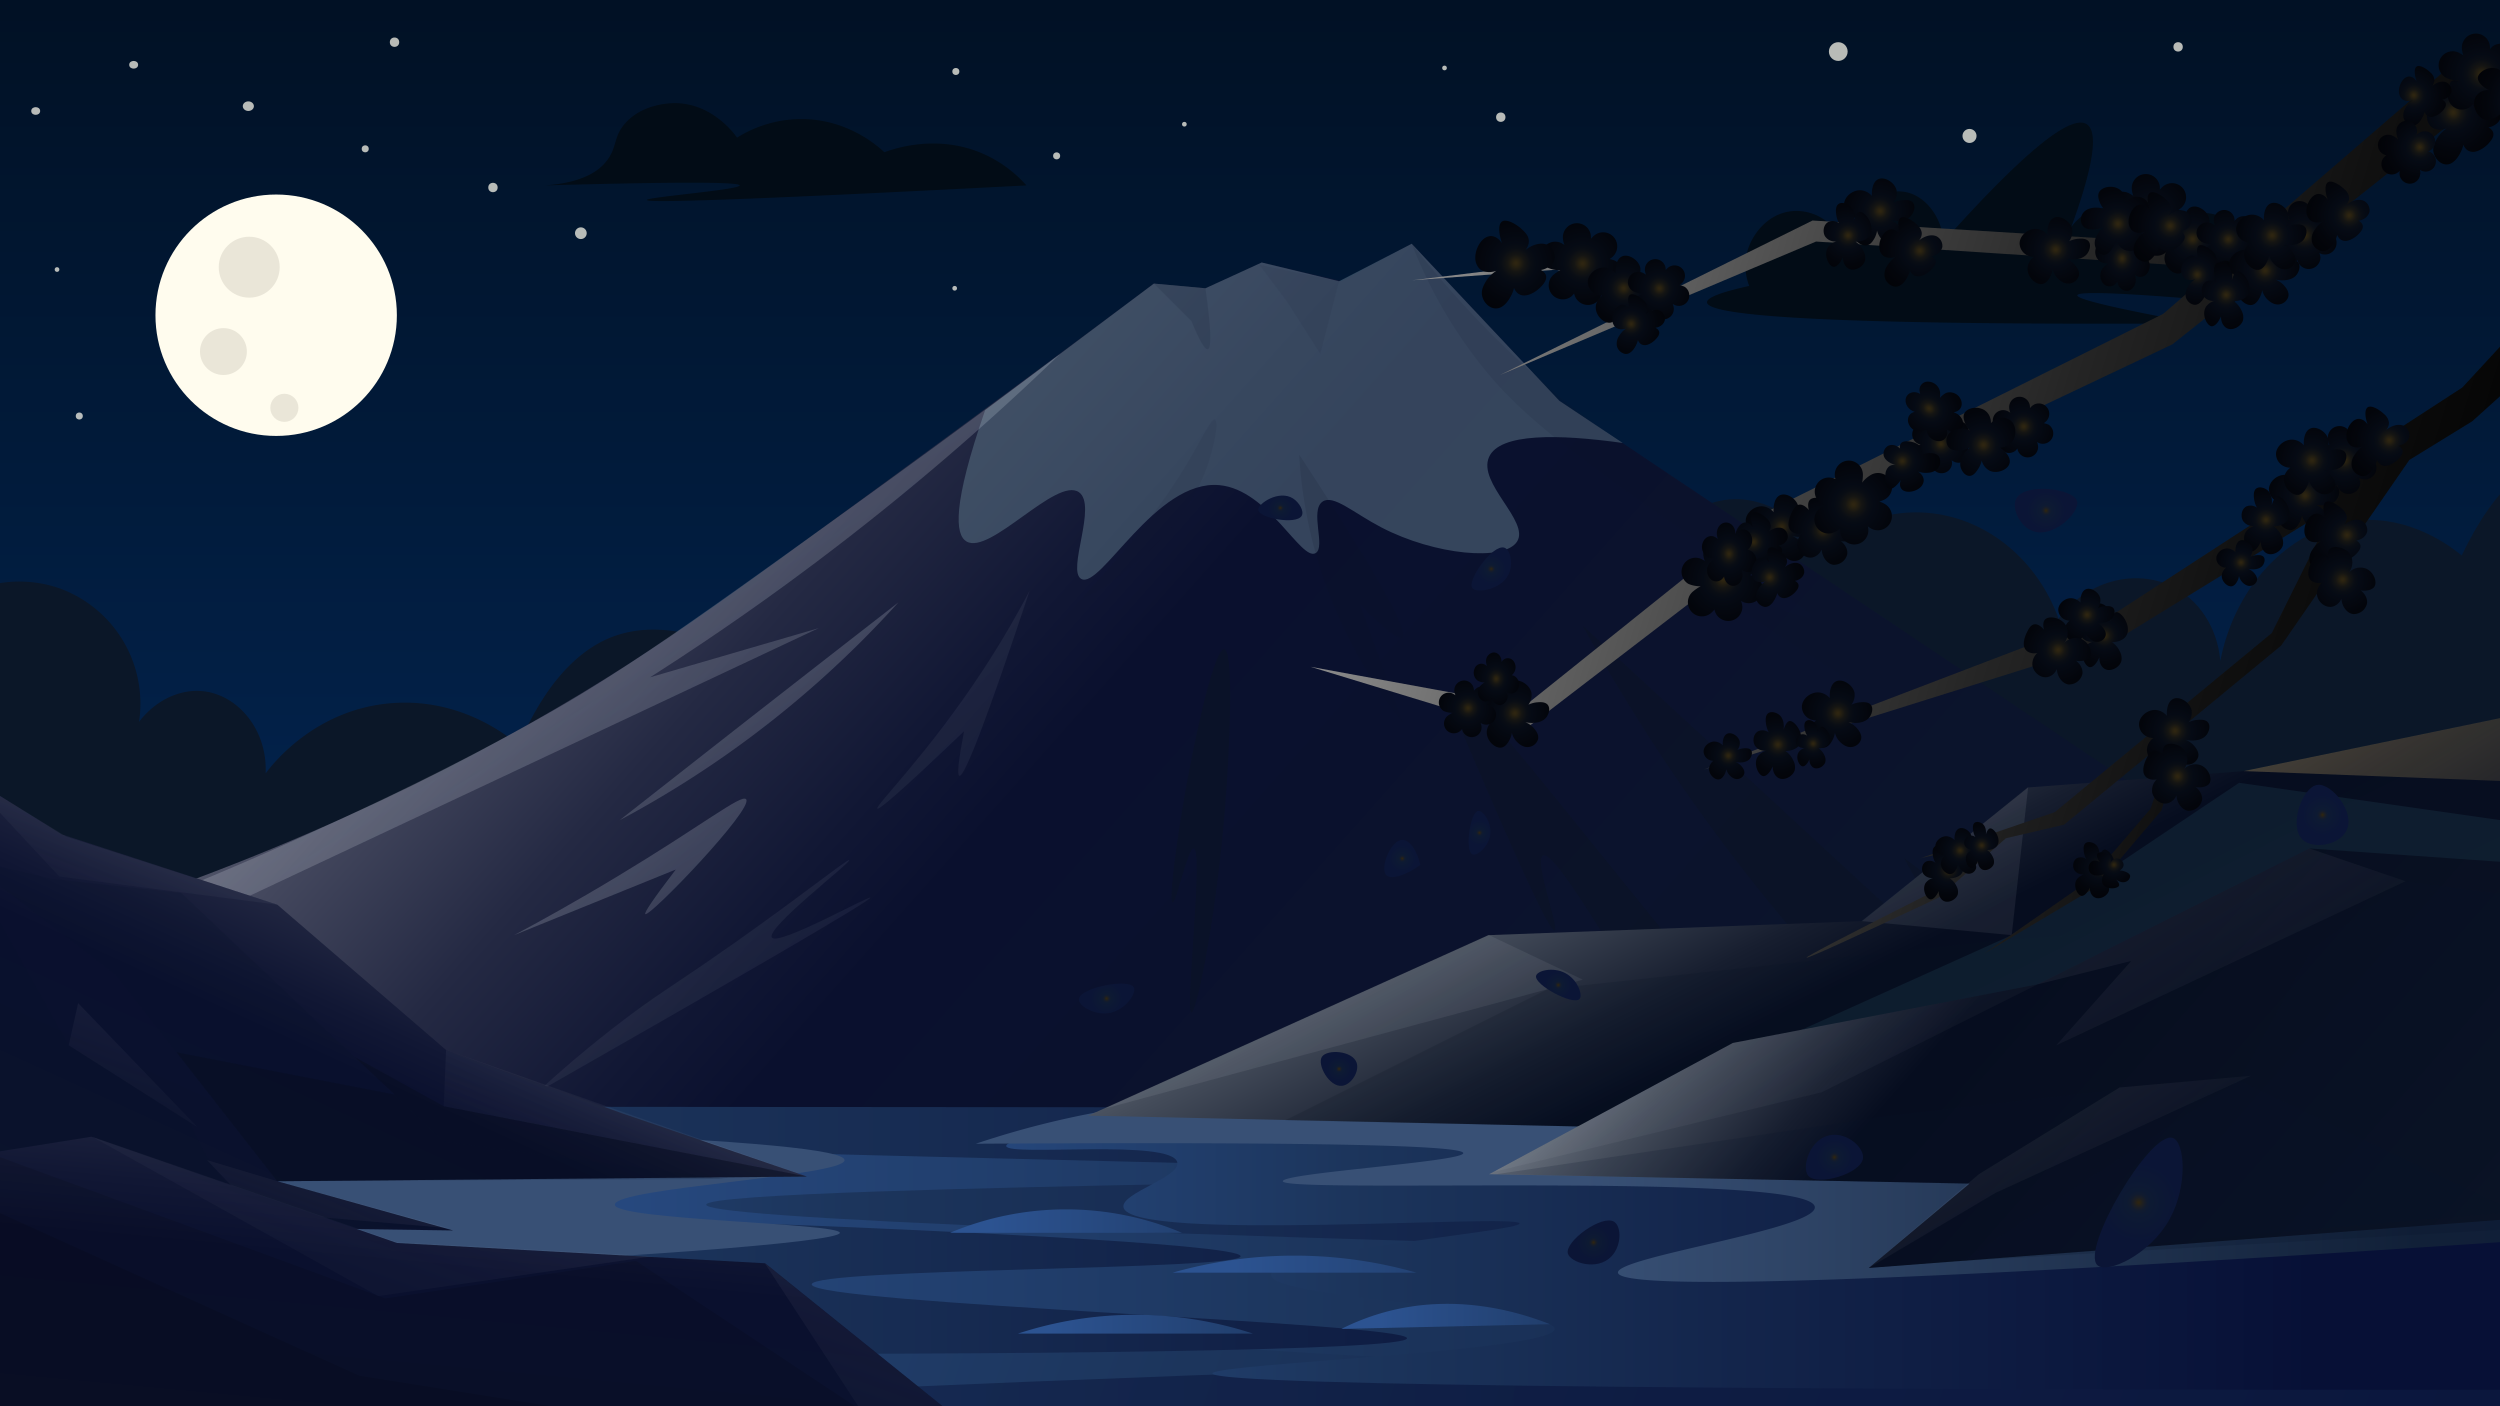 <svg xmlns="http://www.w3.org/2000/svg" xmlns:xlink="http://www.w3.org/1999/xlink" viewBox="0 0 1066.67 600"><rect x="0" y="0" width="1066.67" height="600" fill="#808080" stroke="none"/><defs><linearGradient id="linear-gradient" x1="531.83" y1="-300.66" x2="531.83" y2="794.34" gradientUnits="userSpaceOnUse"><stop offset="0" stop-color="#010203"/><stop offset="1" stop-color="#02387d"/></linearGradient><linearGradient id="linear-gradient-2" x1="-154.69" y1="309.77" x2="1451.81" y2="866.16" gradientUnits="userSpaceOnUse"><stop offset="0.06" stop-color="#2c5391"/><stop offset="0.42" stop-color="#1c355c"/><stop offset="0.71" stop-color="#112147"/><stop offset="1" stop-color="#071036"/></linearGradient><linearGradient id="linear-gradient-3" x1="15.15" y1="525.43" x2="1342.03" y2="525.43" xlink:href="#linear-gradient-2"/><linearGradient id="linear-gradient-4" x1="-103.62" y1="522.53" x2="1006.77" y2="522.53" xlink:href="#linear-gradient-2"/><linearGradient id="linear-gradient-5" x1="-279.4" y1="599.5" x2="1085.19" y2="599.5" gradientUnits="userSpaceOnUse"><stop offset="0.1" stop-color="#1c355c"/><stop offset="0.39" stop-color="#112147"/><stop offset="0.69" stop-color="#071036"/></linearGradient><linearGradient id="linear-gradient-6" x1="-455.71" y1="488.34" x2="1082.07" y2="488.34" xlink:href="#linear-gradient-2"/><linearGradient id="linear-gradient-7" x1="-135.55" y1="549.56" x2="807.23" y2="549.56" xlink:href="#linear-gradient-2"/><linearGradient id="linear-gradient-8" x1="275.05" y1="531.5" x2="987.92" y2="531.5" xlink:href="#linear-gradient-2"/><linearGradient id="linear-gradient-9" x1="398.66" y1="521" x2="786.89" y2="521" xlink:href="#linear-gradient-2"/><linearGradient id="linear-gradient-10" x1="502.58" y1="539.37" x2="899.81" y2="539.37" xlink:href="#linear-gradient-2"/><linearGradient id="linear-gradient-11" x1="425.73" y1="564.99" x2="778.73" y2="564.99" xlink:href="#linear-gradient-2"/><linearGradient id="linear-gradient-12" x1="571.49" y1="561.66" x2="857.96" y2="561.66" xlink:href="#linear-gradient-2"/><linearGradient id="linear-gradient-13" x1="615.83" y1="507.59" x2="1606.1" y2="507.59" gradientUnits="userSpaceOnUse"><stop offset="0.06" stop-color="#385075"/><stop offset="0.42" stop-color="#112038"/><stop offset="1" stop-color="#071036"/></linearGradient><linearGradient id="linear-gradient-14" x1="149.06" y1="531.4" x2="-394.39" y2="666.92" xlink:href="#linear-gradient-13"/><linearGradient id="linear-gradient-15" x1="-57.04" y1="-57.35" x2="815.28" y2="718.31" gradientUnits="userSpaceOnUse"><stop offset="0.06" stop-color="#f5f3f0"/><stop offset="0.08" stop-color="#e9e7e6"/><stop offset="0.18" stop-color="#a6a7af"/><stop offset="0.27" stop-color="#6e7181"/><stop offset="0.36" stop-color="#43475d"/><stop offset="0.43" stop-color="#242943"/><stop offset="0.5" stop-color="#111734"/><stop offset="0.54" stop-color="#0a102e"/><stop offset="0.94" stop-color="#0c162b"/></linearGradient><linearGradient id="linear-gradient-16" x1="446.79" y1="29.83" x2="684.77" y2="417.75" gradientUnits="userSpaceOnUse"><stop offset="0.46" stop-color="#0b1324"/><stop offset="0.94" stop-color="#091329"/></linearGradient><linearGradient id="linear-gradient-17" x1="480.15" y1="-4.41" x2="784.83" y2="492.21" xlink:href="#linear-gradient-16"/><linearGradient id="linear-gradient-18" x1="-157.35" y1="-1353.01" x2="3684.83" y2="4909.8" xlink:href="#linear-gradient-16"/><linearGradient id="linear-gradient-19" x1="297.94" y1="-0.09" x2="1126.2" y2="1349.98" xlink:href="#linear-gradient-16"/><linearGradient id="linear-gradient-20" x1="426.86" y1="113.42" x2="669.45" y2="508.85" xlink:href="#linear-gradient-16"/><linearGradient id="linear-gradient-21" x1="366.96" y1="-89.57" x2="1163.19" y2="1208.3" xlink:href="#linear-gradient-16"/><linearGradient id="linear-gradient-22" x1="286.78" y1="-267.07" x2="1818.61" y2="2229.83" xlink:href="#linear-gradient-16"/><linearGradient id="linear-gradient-23" x1="254.81" y1="-542.82" x2="2388.22" y2="2934.69" xlink:href="#linear-gradient-16"/><linearGradient id="linear-gradient-24" x1="138.48" y1="186.79" x2="449.24" y2="693.33" gradientUnits="userSpaceOnUse"><stop offset="0.03" stop-color="#e6eff5"/><stop offset="0.8" stop-color="#ebeef5" stop-opacity="0"/></linearGradient><linearGradient id="linear-gradient-25" x1="293" y1="253.24" x2="411.25" y2="445.98" xlink:href="#linear-gradient-24"/><linearGradient id="linear-gradient-26" x1="235.98" y1="316.43" x2="380.55" y2="552.08" xlink:href="#linear-gradient-24"/><linearGradient id="linear-gradient-27" x1="318.47" y1="154.48" x2="661.46" y2="713.54" xlink:href="#linear-gradient-24"/><linearGradient id="linear-gradient-28" x1="263.86" y1="364.39" x2="389.37" y2="568.97" xlink:href="#linear-gradient-24"/><linearGradient id="linear-gradient-29" x1="672.97" y1="194.16" x2="957.07" y2="758.71" gradientUnits="userSpaceOnUse"><stop offset="0" stop-color="#e6eff5"/><stop offset="0.14" stop-color="#8d95a0"/><stop offset="0.26" stop-color="#444c5a"/><stop offset="0.35" stop-color="#171e2f"/><stop offset="0.4" stop-color="#060d1f"/><stop offset="0.84" stop-color="#0b1324"/></linearGradient><linearGradient id="linear-gradient-30" x1="0.71" y1="-899.33" x2="1857.47" y2="2127.22" gradientUnits="userSpaceOnUse"><stop offset="0.4" stop-color="#04121f"/><stop offset="0.84" stop-color="#061329"/></linearGradient><linearGradient id="linear-gradient-31" x1="261.91" y1="-599.5" x2="1708.43" y2="1758.35" gradientUnits="userSpaceOnUse"><stop offset="0.48" stop-color="#306b7d"/><stop offset="0.85" stop-color="#225c73"/></linearGradient><linearGradient id="linear-gradient-32" x1="385.2" y1="138.84" x2="781.37" y2="784.6" xlink:href="#linear-gradient-24"/><linearGradient id="linear-gradient-33" x1="690.48" y1="137.36" x2="1022.01" y2="677.75" xlink:href="#linear-gradient-24"/><linearGradient id="linear-gradient-34" x1="810.01" y1="-22.26" x2="1288.63" y2="757.91" gradientUnits="userSpaceOnUse"><stop offset="0" stop-color="#f5edda"/><stop offset="0.55" stop-color="#f5c55d" stop-opacity="0"/></linearGradient><linearGradient id="linear-gradient-35" x1="706.64" y1="262.39" x2="1103.96" y2="611.65" xlink:href="#linear-gradient-29"/><linearGradient id="linear-gradient-36" x1="284.1" y1="-309.57" x2="1006.53" y2="868" xlink:href="#linear-gradient-30"/><linearGradient id="linear-gradient-37" x1="382.47" y1="-372.17" x2="1203.16" y2="965.55" xlink:href="#linear-gradient-30"/><linearGradient id="linear-gradient-38" x1="292.75" y1="-624.41" x2="1312.17" y2="1037.26" xlink:href="#linear-gradient-30"/><linearGradient id="linear-gradient-39" x1="516.21" y1="73.48" x2="868.2" y2="647.24" xlink:href="#linear-gradient-24"/><linearGradient id="linear-gradient-40" x1="745.91" y1="75.34" x2="1041.36" y2="556.94" xlink:href="#linear-gradient-24"/><linearGradient id="linear-gradient-41" x1="764.62" y1="313.84" x2="930.4" y2="584.06" xlink:href="#linear-gradient-24"/><linearGradient id="linear-gradient-42" x1="262.68" y1="185.5" x2="36.53" y2="679.85" xlink:href="#linear-gradient-15"/><linearGradient id="linear-gradient-43" x1="428.47" y1="-500.88" x2="-82.28" y2="917.8" xlink:href="#linear-gradient-30"/><linearGradient id="linear-gradient-44" x1="414.55" y1="-93.12" x2="112.48" y2="745.9" gradientUnits="userSpaceOnUse"><stop offset="0.11" stop-color="#040608"/><stop offset="0.87" stop-color="#020405"/></linearGradient><linearGradient id="linear-gradient-45" x1="412.64" y1="-303.79" x2="20.44" y2="785.56" xlink:href="#linear-gradient-30"/><linearGradient id="linear-gradient-46" x1="121.92" y1="161.94" x2="15.98" y2="456.21" xlink:href="#linear-gradient-24"/><linearGradient id="linear-gradient-47" x1="328.76" y1="304.37" x2="235.27" y2="564.06" xlink:href="#linear-gradient-24"/><linearGradient id="linear-gradient-48" x1="194.54" y1="357.55" x2="112.93" y2="584.22" xlink:href="#linear-gradient-24"/><linearGradient id="linear-gradient-49" x1="146.51" y1="210.97" x2="21" y2="559.58" xlink:href="#linear-gradient-24"/><linearGradient id="linear-gradient-50" x1="466.92" y1="-39.22" x2="1171.67" y2="180.51" gradientUnits="userSpaceOnUse"><stop offset="0.01" stop-color="#f5f5f5"/><stop offset="0.11" stop-color="#c7c7c7"/><stop offset="0.23" stop-color="#939393"/><stop offset="0.36" stop-color="#666"/><stop offset="0.49" stop-color="#414141"/><stop offset="0.62" stop-color="#252525"/><stop offset="0.75" stop-color="#101010"/><stop offset="0.88" stop-color="#040404"/><stop offset="1"/></linearGradient><radialGradient id="radial-gradient" cx="598.31" cy="366.29" r="7.82" gradientUnits="userSpaceOnUse"><stop offset="0.01" stop-color="#2e2511"/><stop offset="0.08" stop-color="#1d1f23"/><stop offset="0.15" stop-color="#111b2f"/><stop offset="0.22" stop-color="#0d1a33"/><stop offset="0.72" stop-color="#0b1536"/></radialGradient><radialGradient id="radial-gradient-2" cx="631.25" cy="355.32" r="7.37" xlink:href="#radial-gradient"/><radialGradient id="radial-gradient-3" cx="546.29" cy="216.71" r="7.63" xlink:href="#radial-gradient"/><radialGradient id="radial-gradient-4" cx="636.29" cy="242.75" r="8.82" xlink:href="#radial-gradient"/><radialGradient id="radial-gradient-5" cx="472.16" cy="426.05" r="9.5" xlink:href="#radial-gradient"/><radialGradient id="radial-gradient-6" cx="571.34" cy="456.08" r="7.51" xlink:href="#radial-gradient"/><radialGradient id="radial-gradient-7" cx="664.87" cy="420.28" r="8.16" xlink:href="#radial-gradient"/><radialGradient id="radial-gradient-8" cx="872.99" cy="217.86" r="11.5" xlink:href="#radial-gradient"/><radialGradient id="radial-gradient-9" cx="990.96" cy="347.7" r="11.99" xlink:href="#radial-gradient"/><radialGradient id="radial-gradient-10" cx="782.7" cy="493.76" r="10.98" xlink:href="#radial-gradient"/><radialGradient id="radial-gradient-11" cx="679.92" cy="530.12" r="10.25" xlink:href="#radial-gradient"/><radialGradient id="radial-gradient-12" cx="912.51" cy="513.07" r="23.65" xlink:href="#radial-gradient"/><radialGradient id="radial-gradient-13" cx="675.24" cy="112.45" r="38.99" gradientUnits="userSpaceOnUse"><stop offset="0.01" stop-color="#2e2511"/><stop offset="0.03" stop-color="#292211"/><stop offset="0.09" stop-color="#151513"/><stop offset="0.16" stop-color="#090d14"/><stop offset="0.22" stop-color="#050a14"/><stop offset="0.45" stop-color="#03050b"/><stop offset="0.72" stop-color="#010205"/></radialGradient><radialGradient id="radial-gradient-14" cx="692.8" cy="123.01" r="32.73" xlink:href="#radial-gradient-13"/><radialGradient id="radial-gradient-15" cx="708.04" cy="123.06" r="28.88" xlink:href="#radial-gradient-13"/><radialGradient id="radial-gradient-16" cx="646.82" cy="112.32" r="40.01" xlink:href="#radial-gradient-13"/><radialGradient id="radial-gradient-17" cx="699.07" cy="137.85" r="27.22" gradientTransform="translate(17.9 0.35) scale(0.97 1)" xlink:href="#radial-gradient-13"/><radialGradient id="radial-gradient-18" cx="917.96" cy="91.47" r="38.99" xlink:href="#radial-gradient-13"/><radialGradient id="radial-gradient-19" cx="935.52" cy="102.03" r="32.73" xlink:href="#radial-gradient-13"/><radialGradient id="radial-gradient-20" cx="950.76" cy="102.09" r="28.88" xlink:href="#radial-gradient-13"/><radialGradient id="radial-gradient-21" cx="948.04" cy="116.84" r="27.22" gradientTransform="translate(17.9 0.35) scale(0.97 1)" xlink:href="#radial-gradient-13"/><radialGradient id="radial-gradient-22" cx="898.52" cy="124.16" r="22.15" gradientTransform="translate(-136.82 -59.76) scale(1.16 1.37)" xlink:href="#radial-gradient-13"/><radialGradient id="radial-gradient-23" cx="877.09" cy="106.52" r="32.73" xlink:href="#radial-gradient-13"/><radialGradient id="radial-gradient-24" cx="802.17" cy="90.04" r="32.73" xlink:href="#radial-gradient-13"/><radialGradient id="radial-gradient-25" cx="822.71" cy="92.54" r="38.11" gradientTransform="translate(128.08 30.17) scale(0.84 0.83)" xlink:href="#radial-gradient-13"/><radialGradient id="radial-gradient-26" cx="788.53" cy="100.43" r="27.89" xlink:href="#radial-gradient-13"/><radialGradient id="radial-gradient-27" cx="983.46" cy="211.4" r="32.73" xlink:href="#radial-gradient-13"/><radialGradient id="radial-gradient-28" cx="1039.65" cy="238.7" r="38.11" gradientTransform="translate(128.08 30.17) scale(0.84 0.83)" xlink:href="#radial-gradient-13"/><radialGradient id="radial-gradient-29" cx="966.83" cy="221.8" r="27.89" xlink:href="#radial-gradient-13"/><radialGradient id="radial-gradient-30" cx="1000.26" cy="196.44" r="32.25" xlink:href="#radial-gradient-13"/><radialGradient id="radial-gradient-31" cx="1061.17" cy="189.98" r="38.11" gradientTransform="translate(128.08 30.17) scale(0.84 0.83)" xlink:href="#radial-gradient-13"/><radialGradient id="radial-gradient-32" cx="956.18" cy="240" r="22.47" xlink:href="#radial-gradient-13"/><radialGradient id="radial-gradient-33" cx="897.91" cy="271.24" r="27.89" xlink:href="#radial-gradient-13"/><radialGradient id="radial-gradient-34" cx="890.47" cy="262.32" r="26.14" xlink:href="#radial-gradient-13"/><radialGradient id="radial-gradient-35" cx="784.19" cy="304.3" r="32.73" xlink:href="#radial-gradient-13"/><radialGradient id="radial-gradient-36" cx="758.57" cy="317.69" r="27.89" xlink:href="#radial-gradient-13"/><radialGradient id="radial-gradient-37" cx="737.43" cy="322.4" r="22.47" xlink:href="#radial-gradient-13"/><radialGradient id="radial-gradient-38" cx="773.63" cy="317.28" r="20.1" xlink:href="#radial-gradient-13"/><radialGradient id="radial-gradient-39" cx="986.46" cy="196.42" r="32.73" xlink:href="#radial-gradient-13"/><radialGradient id="radial-gradient-40" cx="735.17" cy="247.29" r="38.99" xlink:href="#radial-gradient-13"/><radialGradient id="radial-gradient-41" cx="760.22" cy="224.89" r="32.73" xlink:href="#radial-gradient-13"/><radialGradient id="radial-gradient-42" cx="863.46" cy="181.97" r="28.88" xlink:href="#radial-gradient-13"/><radialGradient id="radial-gradient-43" cx="752.86" cy="230.93" r="27.22" gradientTransform="translate(17.9 0.35) scale(0.97 1)" xlink:href="#radial-gradient-13"/><radialGradient id="radial-gradient-44" cx="753.91" cy="216.1" r="22.15" gradientTransform="translate(-136.82 -59.76) scale(1.16 1.37)" xlink:href="#radial-gradient-13"/><radialGradient id="radial-gradient-45" cx="646.35" cy="304.3" r="32.73" xlink:href="#radial-gradient-13"/><radialGradient id="radial-gradient-46" cx="626.36" cy="302.13" r="27.2" xlink:href="#radial-gradient-13"/><radialGradient id="radial-gradient-47" cx="668.28" cy="255" r="18.45" gradientTransform="translate(-136.82 -59.76) scale(1.16 1.37)" xlink:href="#radial-gradient-13"/><radialGradient id="radial-gradient-48" cx="760.02" cy="245.98" r="27.22" gradientTransform="translate(17.9 0.35) scale(0.97 1)" xlink:href="#radial-gradient-13"/><radialGradient id="radial-gradient-49" cx="1061" cy="52.02" r="38.43" gradientTransform="matrix(0.97, -0.01, 0.01, 1, 17.06, 6.55)" xlink:href="#radial-gradient-13"/><radialGradient id="radial-gradient-50" cx="1058.8" cy="31.54" r="38.99" xlink:href="#radial-gradient-13"/><radialGradient id="radial-gradient-51" cx="1043.32" cy="40.28" r="27.22" gradientTransform="translate(17.9 0.35) scale(0.97 1)" xlink:href="#radial-gradient-13"/><radialGradient id="radial-gradient-52" cx="883.81" cy="77.29" r="27.89" gradientTransform="matrix(-0.02, 1.33, -1.14, -0.02, 1180.29, -1130.36)" xlink:href="#radial-gradient-13"/><radialGradient id="radial-gradient-53" cx="907.72" cy="39.52" r="28.71" gradientTransform="matrix(0.39, 0.92, -0.92, 0.39, 714.8, -787.75)" xlink:href="#radial-gradient-13"/><radialGradient id="radial-gradient-54" cx="928.03" cy="311.79" r="32.73" xlink:href="#radial-gradient-13"/><radialGradient id="radial-gradient-55" cx="830.57" cy="378.14" r="27.89" gradientTransform="translate(108.73 54.01) scale(0.87 0.84)" xlink:href="#radial-gradient-13"/><radialGradient id="radial-gradient-56" cx="836.31" cy="362.86" r="22.47" xlink:href="#radial-gradient-13"/><radialGradient id="radial-gradient-57" cx="845.55" cy="360.73" r="20.1" xlink:href="#radial-gradient-13"/><radialGradient id="radial-gradient-58" cx="904.85" cy="376.36" r="27.89" gradientTransform="translate(108.73 54.01) scale(0.87 0.84)" xlink:href="#radial-gradient-13"/><radialGradient id="radial-gradient-59" cx="1124.92" cy="254.99" r="20.88" gradientTransform="matrix(-0.43, 0.75, -0.73, -0.42, 1571.82, -367.64)" xlink:href="#radial-gradient-13"/><radialGradient id="radial-gradient-60" cx="878.15" cy="277.31" r="31.95" xlink:href="#radial-gradient-13"/><radialGradient id="radial-gradient-61" cx="777.77" cy="226.36" r="31.95" xlink:href="#radial-gradient-13"/><radialGradient id="radial-gradient-62" cx="999.52" cy="247.34" r="31.95" xlink:href="#radial-gradient-13"/><radialGradient id="radial-gradient-63" cx="929.1" cy="331.24" r="31.95" xlink:href="#radial-gradient-13"/><radialGradient id="radial-gradient-64" cx="881.33" cy="213.32" r="38.99" gradientTransform="translate(1503.8 -345.07) rotate(128.23)" xlink:href="#radial-gradient-13"/><radialGradient id="radial-gradient-65" cx="717.44" cy="198.78" r="32.73" gradientTransform="translate(1503.8 -345.07) rotate(128.23)" xlink:href="#radial-gradient-13"/><radialGradient id="radial-gradient-66" cx="837.94" cy="199.94" r="28.88" gradientTransform="translate(1503.8 -345.07) rotate(128.23)" xlink:href="#radial-gradient-13"/><radialGradient id="radial-gradient-67" cx="857.53" cy="205.67" r="27.22" gradientTransform="matrix(-0.59, -0.78, 0.8, -0.6, 1153.08, 989.02)" xlink:href="#radial-gradient-13"/><radialGradient id="radial-gradient-68" cx="832.37" cy="197.21" r="22.15" gradientTransform="matrix(-0.72, 0.91, -1.08, -0.85, 1635.4, -415.56)" xlink:href="#radial-gradient-13"/><radialGradient id="radial-gradient-69" cx="827.03" cy="185.48" r="32.73" gradientTransform="translate(1503.8 -345.07) rotate(128.23)" xlink:href="#radial-gradient-13"/><radialGradient id="radial-gradient-70" cx="966.46" cy="115.4" r="32.73" xlink:href="#radial-gradient-13"/><radialGradient id="radial-gradient-71" cx="949.91" cy="79.73" r="38.11" gradientTransform="translate(128.08 30.17) scale(0.84 0.83)" xlink:href="#radial-gradient-13"/><radialGradient id="radial-gradient-72" cx="949.83" cy="125.8" r="27.89" xlink:href="#radial-gradient-13"/><radialGradient id="radial-gradient-73" cx="983.26" cy="100.44" r="32.25" xlink:href="#radial-gradient-13"/><radialGradient id="radial-gradient-74" cx="1040.83" cy="74.36" r="38.11" gradientTransform="translate(128.08 30.17) scale(0.84 0.83)" xlink:href="#radial-gradient-13"/><radialGradient id="radial-gradient-75" cx="969.46" cy="100.42" r="32.73" xlink:href="#radial-gradient-13"/><linearGradient id="linear-gradient-51" x1="259.87" y1="197.33" x2="182.35" y2="1024.17" gradientUnits="userSpaceOnUse"><stop offset="0.06" stop-color="#f5f3f0"/><stop offset="0.08" stop-color="#e9e7e6"/><stop offset="0.15" stop-color="#a6a7af"/><stop offset="0.22" stop-color="#6e7181"/><stop offset="0.28" stop-color="#43475d"/><stop offset="0.34" stop-color="#242943"/><stop offset="0.39" stop-color="#111734"/><stop offset="0.42" stop-color="#0a102e"/><stop offset="0.72" stop-color="#0c162b"/></linearGradient><linearGradient id="linear-gradient-52" x1="644.18" y1="-730.17" x2="-38.63" y2="1166.42" gradientUnits="userSpaceOnUse"><stop offset="0.07"/><stop offset="0.15" stop-color="#000101"/><stop offset="0.87" stop-color="#020405"/></linearGradient><linearGradient id="linear-gradient-53" x1="362" y1="-92.32" x2="5.15" y2="898.87" xlink:href="#linear-gradient-52"/><linearGradient id="linear-gradient-54" x1="304.65" y1="105.49" x2="90.42" y2="700.52" xlink:href="#linear-gradient-24"/><linearGradient id="linear-gradient-55" x1="509.19" y1="177.97" x2="301.36" y2="755.25" xlink:href="#linear-gradient-24"/></defs><title>Japan - mt. fuji night </title><g id="bacgkround"><g id="sky"><rect x="-15.67" y="-11" width="1095" height="622" style="fill:url(#linear-gradient)"/></g><g id="water"><rect x="-38.67" y="473" width="1135" height="147" style="fill:url(#linear-gradient-2)"/><path d="M285.33,478c-21.88,2.74-100.22,12.77-100,24,.38,18.78,220.3,26.9,220,34-.27,6.64-192.6.22-193,7-.4,7,203.78,27.89,434,39,244.37,11.79,443.68,9,444,1s-192.86-15.73-193-33c-.15-19.13,236.84-18.35,238-41C1137.08,474.8,598.53,438.81,285.33,478Z" style="fill:url(#linear-gradient-3)"/><path d="M510.33,505c-86.14,1.77-208.95,4.3-209,9-.05,5.06,142.36,13.46,795,28V512C952.51,505.49,752.14,500,510.33,505Z" style="fill:url(#linear-gradient-4)"/><path d="M127.33,611q-.18-15.76,977-43-8.49,31.5-17,63Q127.5,626.62,127.33,611Z" style="opacity:0.57;fill:url(#linear-gradient-5)"/><path d="M-15.67,469l1101,4c-148.29,7.19-181,12.94-181,17,0,9.39,175.06,14.78,175,17-.1,4-572.77-10.35-1088-24Z" style="fill:url(#linear-gradient-6)"/><path d="M.33,522c291.38-1.08,315.06-.36,348,1,29.29,1.21,181.09,7.5,181,13-.09,6-182.83,5-183,12-.2,8.24,254.12,16.4,254,23-.19,10.74-674.87,7.55-675-3,0-4.82,141-8.72,141-19,0-10-132.29-17.07-132-23C-65.49,522.32-14.36,522.05.33,522Z" style="fill:url(#linear-gradient-7)"/><path d="M505.33,470c-58.22,11.26-76.32,16.63-76,19,.64,4.61,70.92-3.32,73,7,1.27,6.27-23.87,13-23,19,2.22,15.24,168.63,2.64,169,7,.3,3.49-106.08,12.1-106,22,.1,10.55,121,14.27,121,23,0,9.6-146.05,14.81-146,19,.07,5.68,268.11,7.06,557,7q-8-59.5-16-119Z" style="fill:url(#linear-gradient-8)"/><path d="M405.33,526h99a127.5,127.5,0,0,0-99,0Z" style="fill:url(#linear-gradient-9)"/><path d="M500.33,543h104a189.85,189.85,0,0,0-104,0Z" style="fill:url(#linear-gradient-10)"/><path d="M434.33,569H534.58a160.54,160.54,0,0,0-100.25,0Z" style="fill:url(#linear-gradient-11)"/><path d="M572.33,567a99.94,99.94,0,0,1,18-7c30.46-8.54,57.58-.3,71,5Z" style="fill:url(#linear-gradient-12)"/><path d="M491.33,471a380.27,380.27,0,0,0-75,17c96.31-.58,207.87-.41,208,4,.12,3.68-77.13,8.45-77,12,.21,5.34,225.56-4.2,227,11,.9,9.41-84.67,21.29-84,28,.84,8.44,137.3,3.62,435-17l-289-57c-111.34,16.33-184,12.53-231.06,5.17C589.66,471.73,547,464.22,491.33,471Z" style="fill:url(#linear-gradient-13)"/><path d="M227.33,483c95.43,3.64,132.94,7.75,133,12,.1,6.88-98.07,11.75-98,19,.07,6.56,95.94,7.84,96,12,.13,8.17-397.19,29.09-399,10C-41.6,526.2,61.85,507.17,227.33,483Z" style="fill:url(#linear-gradient-14)"/></g><g id="moon"><circle cx="117.83" cy="134.5" r="51.5" style="fill:#fffcee"/><circle cx="106.33" cy="114" r="13" style="fill:#eae6d8"/><circle cx="95.33" cy="150" r="10" style="fill:#eae6d8"/><circle cx="121.33" cy="174" r="6" style="fill:#eae6d8"/></g><g id="clouds"><path d="M-35.67,272a52.34,52.34,0,0,1,61-21,52.35,52.35,0,0,1,34,57c6.94-9.16,17.65-14.38,28-13,14.63,1.94,26.86,16.8,26,35,2.66-3.59,21-27.52,54-30,29.85-2.24,50.18,14.69,54,18,15-35.46,33.52-44.24,42-47,44.18-14.36,114.28,37.5,162,139l-446,20Z" style="fill:#0b1728"/><path d="M735.33,422c-8.81-9.9-70.89-81.55-48-151,1.77-5.37,18.68-56.67,52-58,18-.72,32.24,13.48,38,20,4.12-3.25,22.33-16.85,47-14,24.2,2.8,45.13,20.34,54,45,11.72-16,32.22-21.45,48-14,11.93,5.63,19.85,18,21,32,6.55-33.56,31.31-57.7,59-60,22.12-1.84,38.93,10.85,44,15,17.69-36.52,32.66-39,38-39,24.28-.2,48.93,47.42,63,120Z" style="fill:#0b1728"/></g><g id="Layer_14" data-name="Layer 14"><circle cx="168.33" cy="18" r="2" style="fill:#fffcee;opacity:0.72"/><circle cx="247.83" cy="99.5" r="2.5" style="fill:#fffcee;opacity:0.72"/><circle cx="407.83" cy="30.5" r="1.5" style="fill:#fffcee;opacity:0.72"/><circle cx="450.83" cy="66.5" r="1.5" style="fill:#fffcee;opacity:0.72"/><circle cx="407.33" cy="123" r="1" style="fill:#fffcee;opacity:0.72"/><circle cx="505.33" cy="53" r="1" style="fill:#fffcee;opacity:0.72"/><ellipse cx="15.23" cy="47.36" rx="1.9" ry="1.64" style="fill:#fffcee;opacity:0.72"/><circle cx="24.33" cy="115" r="1" style="fill:#fffcee;opacity:0.72"/><ellipse cx="57.03" cy="27.64" rx="1.9" ry="1.64" style="fill:#fffcee;opacity:0.72"/><ellipse cx="105.96" cy="45.3" rx="2.37" ry="2.05" style="fill:#fffcee;opacity:0.72"/><circle cx="210.33" cy="80" r="2" style="fill:#fffcee;opacity:0.72"/><circle cx="33.83" cy="177.5" r="1.5" style="fill:#fffcee;opacity:0.72"/><circle cx="155.83" cy="63.5" r="1.5" style="fill:#fffcee;opacity:0.72"/><circle cx="616.33" cy="29" r="1" style="fill:#fffcee;opacity:0.72"/><circle cx="640.33" cy="50" r="2" style="fill:#fffcee;opacity:0.72"/><circle cx="784.33" cy="22" r="4" style="fill:#fffcee;opacity:0.72"/><circle cx="840.33" cy="58" r="3" style="fill:#fffcee;opacity:0.72"/><circle cx="929.33" cy="20" r="2" style="fill:#fffcee;opacity:0.72"/></g><g id="cloud"><path d="M232.33,79.11c60.25-1.67,83.18-1.4,83.26,0,.1,1.85-39.73,5-39.65,6.23.11,1.59,64.62-1.16,162-6.23a53.72,53.72,0,0,0-18.69-13.59c-19.19-8.3-37.18-2.31-41.91-.56-3.12-2.91-15.58-13.82-34.55-14.16a51.86,51.86,0,0,0-28.31,7.93C313.53,57.38,304,44,287.84,44c-1.76,0-13.52.19-21,8.5-5,5.57-3.51,9.74-7.36,15.29C256.21,72.56,249.17,78,232.33,79.11Z" style="fill:#020c16"/><path d="M728.33,129q.55,10.13,209,9-51.33-9.44-51-12,.39-2.91,67,3c9.49-15.4,3-32.88-7-37-9.07-3.74-23.94,2.32-30,17,.71-9.73-5.68-18.21-14-20-9.79-2.11-20.68,5.39-22,17q18.46-47.61,10-53-10.35-6.6-61,50c-1-10.71-7.86-19.28-16-21-11-2.33-25,7.72-26,24-2.93-9.58-11.6-16.08-21-16-11.25.09-18.93,9.57-21,18a24,24,0,0,0,1,14Q728.17,126,728.33,129Z" style="fill:#020c16"/></g></g><g id="foreground_details" data-name="foreground details"><g id="Mt_fuji" data-name="Mt fuji"><path d="M-18.67,472l102-97c91.8-34.5,157.75-73.1,202-103,26.3-17.77,62.69-44.47,122-88,35.55-26.09,64.85-47.91,85-63l22,2,24-11,34,8,30-16,63,67,272,182,159,120Z" style="fill:url(#linear-gradient-15)"/><path d="M420.33,175c-14.08,40.59-12.8,53.08-8,56,10,6.08,38.38-27.68,48-21,8,5.57-5.29,33.42,1,37,8.24,4.69,31.75-42.59,59-40,21,2,34.79,32.57,41,29,4.45-2.55-2.63-18.2,3-22,4.61-3.11,13.1,4.79,25,11,22.84,11.91,52.66,14.67,58,6s-17-24.86-12-36c4.58-10.3,29.59-9.82,57-6l-27-18-63-67-31,16-33-8-24,11-22-2Z" style="fill:#5a7184;opacity:0.54"/><path d="M492.33,121q8,8,16,16,5.13,12.47,7,12,2.59-.65-1-26Z" style="opacity:0.13;fill:url(#linear-gradient-16)"/><path d="M537.33,113l12,16,14,22q4-15.5,8-31Z" style="opacity:0.07;fill:url(#linear-gradient-17)"/><path d="M602.33,104a201.39,201.39,0,0,0,29,51c10.39,13.25,22.48,25.16,52,47,51.13,37.82,90.49,58.05,89,61-1.39,2.77-36.3-14.13-38-11-2.08,3.86,48.69,33.93,115,77,69.29,45,69.5,48.32,108,72a1171.15,1171.15,0,0,0,146,76c-14.37-10.24-36-25.76-62-45-55-40.68-61.75-47.62-98-74-23.36-17-53.91-37.34-115-78-30-20-59.9-40.14-90-60-43-28.35-58.16-38-79-56A426.78,426.78,0,0,1,602.33,104Z" style="opacity:0.1;fill:url(#linear-gradient-18)"/><path d="M513.33,301c-2.56,10.83-5.92,26.25-9,45-3,18.35-5.55,38.69-4,39s6.46-23.35,9-23c4.32.6-3.78,69.63-1,70,2.26.3,11.49-44.51,15-96,.29-4.26,3.89-58.36-1-59C519.88,276.68,516.09,290,513.33,301Z" style="opacity:0.59;fill:url(#linear-gradient-19)"/><path d="M473.33,242s7.72-8.81,18-22c18.38-23.56,24.57-42,27-41,1.9.74-.4,12.5-4,22-6.09,16.12-16.05,26.14-23,33-13.11,12.94-28,22.15-29,21C461.81,254.38,465.49,251,473.33,242Z" style="opacity:0.07;fill:url(#linear-gradient-20)"/><path d="M554.33,194a200.82,200.82,0,0,0,7,42,203.7,203.7,0,0,0,37,72l-18-50q15.64,15.78,18,14Q603.09,268.42,554.33,194Z" style="opacity:0.12;fill:url(#linear-gradient-21)"/><path d="M623.33,311c29,68.21,38.4,86.62,40,86,2-.76-9-30.09-5-32,7-3.33,51.12,80.85,57,78,2.36-1.14-2.38-15.73-6-26l63,56c-33.81-40.22-61.05-73.58-80-97-39.51-48.86-66.93-84.23-72-81C618.18,296.37,620.73,304.29,623.33,311Z" style="opacity:0.59;fill:url(#linear-gradient-22)"/><path d="M675.33,267a791.58,791.58,0,0,0,42,68,796.9,796.9,0,0,0,121,138h117l-143-107,31,56Z" style="opacity:0.59;fill:url(#linear-gradient-23)"/><path d="M80.33,378c13.3-5.47,31.55-13.2,53-23,20.15-9.21,61.07-28,103-52,31.87-18.27,62.35-40.09,122-83,27.27-19.61,58.92-42.73,94-69-23.66,22.87-50.6,46.86-81,71a1111.94,1111.94,0,0,1-94,67l72-21-253,119-115,91Z" style="opacity:0.25;fill:url(#linear-gradient-24)"/><path d="M383.33,257q-34,26.44-68,53-25.53,20-51,40a436.44,436.44,0,0,0,47-29A438,438,0,0,0,383.33,257Z" style="opacity:0.25;fill:url(#linear-gradient-25)"/><path d="M219.33,399c10.28-5.48,25.68-13.94,44-25,36.5-22,53-35.28,55-33,3.5,4-41.21,50.52-43,49-.57-.49,3.1-6.05,13-19Z" style="opacity:0.25;fill:url(#linear-gradient-26)"/><path d="M439.33,252c-4.29,8.18-10.92,20.15-20,34-23.52,35.88-46.13,57.9-45,59,.6.58,7.57-4.88,37-33q-3.58,18.54-2,19Q412.72,332,439.33,252Z" style="opacity:0.08;fill:url(#linear-gradient-27)"/><path d="M229.33,466c8.25-7.64,20.79-18.72,37-31,13.42-10.16,19.34-13.55,36-25,35.43-24.34,59.34-43.83,60-43,.82,1-35.64,28.93-33,33,2.51,3.87,41.5-17.91,42-17C372,384.17,307.76,421.26,229.33,466Z" style="opacity:0.08;fill:url(#linear-gradient-28)"/></g><g id="mountain"><path d="M464.33,476,635,399l159.65-6,70.46-57,92.49-7,121.12-25,17.61,186Z" style="fill:url(#linear-gradient-29)"/><path d="M548.33,478l170.15,3.61L1066.33,489q4-61.5,8-123l-115,28-104,7-195,21Z" style="opacity:0.18;fill:url(#linear-gradient-30)"/><path d="M676.33,481l182-82,97-65,140,20q-4,65.51-8,131Z" style="opacity:0.16;fill:url(#linear-gradient-31)"/><path d="M471.33,473l164-74,40,19Z" style="opacity:0.17;fill:url(#linear-gradient-32)"/><path d="M865.33,336l-71,57,64,6Q861.84,367.5,865.33,336Z" style="opacity:0.17;fill:url(#linear-gradient-33)"/><path d="M957.33,329l121-25,9,30Z" style="fill:url(#linear-gradient-34)"/></g><g id="mountain-2" data-name="mountain"><path d="M635.33,501l104-56,130-25,116-58,100,7,66-17q6.51,80.51,13,161l-367,28,43-36Z" style="fill:url(#linear-gradient-35)"/><path d="M638.33,501l168-25,96-11-58,36-4,4Z" style="opacity:0.18;fill:url(#linear-gradient-36)"/><path d="M797.33,541l54-32,104-48,118,56Z" style="opacity:0.18;fill:url(#linear-gradient-37)"/><path d="M837.33,538l118-77,31-56,40-29,53,7V524Z" style="opacity:0.18;fill:url(#linear-gradient-38)"/><path d="M637.33,500l102-55,130-25-92,46Z" style="opacity:0.25;fill:url(#linear-gradient-39)"/><path d="M869.33,420l116-58,41,14-149,70,32-36Z" style="opacity:0.25;fill:url(#linear-gradient-40)"/><path d="M797.33,541l47-40,60-37,56-5-109,50Z" style="opacity:0.25;fill:url(#linear-gradient-41)"/></g><g id="mountain-3" data-name="mountain"><path d="M-26.67,323l53,33,92,30,72,62,75,27,79,27-226,2,75,21-209-3Q-21.16,422.51-26.67,323Z" style="fill:url(#linear-gradient-42)"/><path d="M-29.67,411l30-17,29,52,52,33a87.25,87.25,0,0,0,28,38l80,7-225-2Z" style="opacity:0.18;fill:url(#linear-gradient-43)"/><path d="M118.33,504q-21.49-27.5-43-55l93,18-17-16,38,21,155,30Z" style="opacity:0.19;fill:url(#linear-gradient-44)"/><path d="M-15.67,366l65,50,69,88,191-1-120-16-112-106-55-6Z" style="opacity:0.18;fill:url(#linear-gradient-45)"/><path d="M-15.67,330q20.51,22,41,44l93,12-90-29Z" style="opacity:0.25;fill:url(#linear-gradient-46)"/><path d="M190.33,448q-.5,12-1,24l155,30Z" style="opacity:0.25;fill:url(#linear-gradient-47)"/><path d="M88.33,495l30,9,73,20-82-7Z" style="opacity:0.25;fill:url(#linear-gradient-48)"/><path d="M33.33,428q-2,9-4,18l55,35Z" style="opacity:0.25;fill:url(#linear-gradient-49)"/></g><g id="Sakura"><path d="M1286.06-136.92Q1267.51-97,1248.94-57L1173.73-2l-129.8,31.45L956,105.33,773.34,94.09l-64.64,32-44.73-14-61.43,7.49L664,115.07l42.18,12.24L640,160l134.84-56.94,170.82,11.2L923,133.89,754.13,218.21l-103.58,83-91.42-16.72,90.37,27.58L764.32,224l162.56-77.08,122.31-97.11,109.28-26.7-31.63,59.67-76.24,82.55-147,95.54L727.12,328.28l175.73-55.12,93.57-57.53q-13.56,27.24-27.11,54.46l-92.6,76.42-57.32,19.67,31.07-7.25L825,380.37q-54.57,27.51-54.22,28.24t56.24-25.56l28.82-25.39,24.86-5.8,48.52-40q-5.85,16.64-11.68,33.27-13.17,15.36-26.35,30.73l-44.57,31,48.06-28.63,27.55-32.48,11.52-37.68,39.55-32.63L1028,196.24l26.81-16.49,85-76.53q30-49.21,60-98.42l97.54-55.44Q1291.69-93.78,1286.06-136.92Z" style="fill:url(#linear-gradient-50)"/><path d="M598.46,358.35c-5.07-.11-9.93,12.16-6.92,15.1,2,2,8.12.16,14.47-4.41C604.68,362.9,601.48,358.41,598.46,358.35Z" style="fill:url(#radial-gradient)"/><path d="M630.7,346c-3.49.47-5.83,17-2.47,18.52,1.9.86,6.31-2.78,7.41-7.41C637,351.37,632.85,345.72,630.7,346Z" style="fill:url(#radial-gradient-2)"/><path d="M536.87,217.61c.37,3.46,16.22,6.42,18.52,2.47,1.15-2-1.08-5.72-3.7-7.41C545.74,208.86,536.59,214.87,536.87,217.61Z" style="fill:url(#radial-gradient-3)"/><path d="M628.23,250.94c-2.53-3.26,8.63-18.76,13.58-17.28,2.54.77,3.59,6.07,2.47,9.88C642,251.43,630.15,253.42,628.23,250.94Z" style="fill:url(#radial-gradient-4)"/><path d="M460.34,426.25c-.28,2.7,5.57,6.33,11.11,6.17,8.07-.24,13.66-8.49,12.34-11.11C481.76,417.28,460.84,421.34,460.34,426.25Z" style="fill:url(#radial-gradient-5)"/><path d="M564,450.94c-2.12,3.36,3.19,13,8.65,12.34,3.91-.45,7.48-6.12,6.17-9.88C577,448.19,566.15,447.59,564,450.94Z" style="fill:url(#radial-gradient-6)"/><path d="M667.73,415.13c-5.21-2.67-11.85-1-12.34,1.24-.86,3.85,15.83,12.72,18.52,9.88C675.48,424.57,673.14,417.91,667.73,415.13Z" style="fill:url(#radial-gradient-7)"/><path d="M860.32,212.67c-2.15,3.9,1.1,11.16,6.17,13.58,8.91,4.27,21-7.55,19.75-12.34C884.81,208.39,864.07,205.85,860.32,212.67Z" style="fill:url(#radial-gradient-8)"/><path d="M988.71,334.89c-6.47.93-12.4,17.81-6.18,23.46,4.5,4.08,15.33,2.28,18.52-3.71C1005.27,346.73,994.79,334,988.71,334.89Z" style="fill:url(#radial-gradient-9)"/><path d="M781.31,484.27c-9.17,1.22-12.67,13.69-9.88,17.28,3.71,4.75,22.71-.67,23.46-7.41C795.37,489.82,788.52,483.31,781.31,484.27Z" style="fill:url(#radial-gradient-10)"/><path d="M688.72,521.3c-5.12-3.27-21.23,8.38-19.75,13.58,1.07,3.78,12.4,7.56,18.52,1.24C692,531.48,691.83,523.29,688.72,521.3Z" style="fill:url(#radial-gradient-11)"/><path d="M927,485.5c-9.58-3.05-39.36,47.52-32.1,54.32,4.14,3.87,22.42-4.42,30.87-19.75C933.51,506,932.28,487.19,927,485.5Z" style="fill:url(#radial-gradient-12)"/><path d="M689.15,111.28a8.86,8.86,0,0,0-2.37-.73c.31-.21.59-.43.83-.63a6,6,0,1,0-7.7-9.18,7.82,7.82,0,0,0-1.08,1.17c0-.27,0-.52,0-.75a6,6,0,1,0-11.95.85,9,9,0,0,0,.65,2.55,15,15,0,0,0-1.51-.92,6,6,0,0,0-5.47,10.66,13,13,0,0,0,5.19,1,17.65,17.65,0,0,0-3,2,6,6,0,0,0,7.7,9.19,8.2,8.2,0,0,0,1.19-1.31,6,6,0,0,0,11.9-1.3,9,9,0,0,0-.59-2.38c.31.19.6.36.87.5a6,6,0,0,0,5.41-10.69Z" style="fill:url(#radial-gradient-13)"/><path d="M691.35,121.54a9.6,9.6,0,0,1-2-4.82c-.22-2.15.14-6.27,2.84-7.37s6.9,1.51,7.65,4.82a7,7,0,0,1-1.41,5.39,7.8,7.8,0,0,1-4,2.83c-.11-.16,3.26-3.56,7.65-4,1.31-.12,3.73-.35,4.82,1.14s.36,3.81-.57,5.1c-1.84,2.58-6.26,3.27-11,1.7a9.39,9.39,0,0,1,5.67,3.12c.77.94,2.27,2.74,1.7,4.82a4.72,4.72,0,0,1-3.69,3.12c-2.69.49-4.77-1.64-5.38-2.27-2.91-3-2.37-7.25-2.27-7.94a10.19,10.19,0,0,1-.85,7.37c-.54.95-1.62,2.84-3.41,3.12-2.73.44-6.45-3-6.23-6.8.18-3.25,3.19-6.15,7.08-6.24a6.77,6.77,0,0,1-7.65.57,5.93,5.93,0,0,1-2.84-4.82c0-3.34,3.4-6.24,6.81-6.24S691.13,117.31,691.35,121.54Z" style="fill:url(#radial-gradient-14)"/><path d="M718.35,122.2a6.54,6.54,0,0,0-1.76-.54c.23-.16.43-.32.61-.47a4.44,4.44,0,1,0-5.7-6.8,5.79,5.79,0,0,0-.81.87c0-.2,0-.39,0-.56a4.44,4.44,0,0,0-8.86.63,6.69,6.69,0,0,0,.49,1.89,9.88,9.88,0,0,0-1.12-.68,4.44,4.44,0,1,0-4.06,7.89,9.61,9.61,0,0,0,3.85.76,12.55,12.55,0,0,0-2.25,1.45,4.44,4.44,0,0,0,5.7,6.8,5.67,5.67,0,0,0,.88-1,4.44,4.44,0,0,0,8.82-1,6.54,6.54,0,0,0-.44-1.76c.23.14.45.26.65.36a4.43,4.43,0,0,0,4-7.91Z" style="fill:url(#radial-gradient-15)"/><path d="M640.9,114.31a14.22,14.22,0,0,0-7,5.88c-.85,1.48-2.1,3.65-1.47,6.25s2.9,5,5.52,5.15c4.38.32,7-5.78,7.35-6.62a13.62,13.62,0,0,0,.74-8.09c-1.24,3.44-.36,7,1.84,8.46,3.2,2.17,7.71-1,9.56-2.94.82-.87,2.69-2.84,2.2-4.78-.54-2.15-3.81-3.79-8.09-3.31.6.27,4.75,2.1,8.46,0,.71-.4,2.9-1.65,3.31-4a5.83,5.83,0,0,0-2.58-5.51c-2.82-1.85-7.86-.64-11.76,3.67.31-.21,3.55-2.53,3.31-5.88-.15-2-1.45-3.3-2.58-4.41-2.33-2.32-6.81-5-8.82-3.68s-1.55,6.64,1.47,12.87c-.82-3.67-3.27-6.4-5.88-6.62-3.9-.33-7.08,5-7,9.19a6.49,6.49,0,0,0,1.84,4.78C633.51,116.62,637.42,116.59,640.9,114.31Z" style="fill:url(#radial-gradient-16)"/><path d="M695.5,139.28a9.48,9.48,0,0,0-4.64,4,5.74,5.74,0,0,0-1,4.24,4.51,4.51,0,0,0,3.65,3.5c2.91.22,4.64-3.92,4.88-4.49a9.48,9.48,0,0,0,.49-5.5c-.82,2.34-.24,4.73,1.22,5.74,2.13,1.48,5.12-.68,6.34-2,.55-.59,1.79-1.92,1.46-3.25s-2.52-2.57-5.36-2.25a6.34,6.34,0,0,0,5.61,0,4.12,4.12,0,0,0,2.19-2.74,4,4,0,0,0-1.7-3.75c-1.88-1.25-5.22-.43-7.81,2.5.21-.15,2.36-1.72,2.2-4a4.79,4.79,0,0,0-1.71-3c-1.55-1.58-4.52-3.41-5.85-2.5s-1,4.51,1,8.74c-.54-2.5-2.17-4.34-3.9-4.49-2.59-.23-4.69,3.41-4.63,6.24a4.45,4.45,0,0,0,1.21,3.24C690.59,140.85,693.19,140.84,695.5,139.28Z" style="fill:url(#radial-gradient-17)"/><path d="M931.88,90.3a9.08,9.08,0,0,0-2.38-.72c.31-.22.59-.43.83-.63a6,6,0,1,0-7.7-9.18,6.94,6.94,0,0,0-1.08,1.17c0-.27,0-.53,0-.76a6,6,0,1,0-11.95.85,9.51,9.51,0,0,0,.65,2.56,12,12,0,0,0-1.51-.92,6,6,0,1,0-5.47,10.65,13,13,0,0,0,5.19,1,16.59,16.59,0,0,0-3,2,6,6,0,1,0,7.69,9.18,8.2,8.2,0,0,0,1.19-1.31,6,6,0,0,0,11.9-1.29,9,9,0,0,0-.59-2.38c.31.19.6.35.87.49a6,6,0,0,0,5.42-10.69Z" style="fill:url(#radial-gradient-18)"/><path d="M934.07,100.56a9.56,9.56,0,0,1-2-4.82c-.22-2.14.14-6.27,2.84-7.37s6.9,1.51,7.65,4.82a6.93,6.93,0,0,1-1.41,5.39,7.8,7.8,0,0,1-4,2.83c-.11-.15,3.26-3.55,7.65-4,1.31-.13,3.73-.35,4.82,1.13s.36,3.81-.56,5.1c-1.85,2.58-6.27,3.28-11.06,1.7a9.39,9.39,0,0,1,5.67,3.12c.78.94,2.27,2.75,1.7,4.82a4.68,4.68,0,0,1-3.69,3.12c-2.69.5-4.77-1.64-5.38-2.27-2.91-3-2.37-7.25-2.27-7.94a10.16,10.16,0,0,1-.85,7.38c-.54.94-1.62,2.83-3.4,3.12-2.74.43-6.46-3-6.24-6.81.18-3.25,3.19-6.15,7.09-6.24a6.77,6.77,0,0,1-7.66.57,5.93,5.93,0,0,1-2.84-4.82c0-3.33,3.4-6.24,6.81-6.24S933.85,96.34,934.07,100.56Z" style="fill:url(#radial-gradient-19)"/><path d="M961.07,101.22a6.92,6.92,0,0,0-1.76-.54c.23-.16.43-.32.61-.47a4.44,4.44,0,1,0-5.7-6.8,5.77,5.77,0,0,0-.8.87c0-.2,0-.39,0-.56a4.44,4.44,0,0,0-8.86.63,7,7,0,0,0,.49,1.89,12.47,12.47,0,0,0-1.12-.68,4.44,4.44,0,1,0-4,7.9,9.54,9.54,0,0,0,3.84.75,13.12,13.12,0,0,0-2.25,1.45,4.44,4.44,0,0,0,5.7,6.8,5.31,5.31,0,0,0,.88-1,4.44,4.44,0,0,0,8.82-.95,6.52,6.52,0,0,0-.44-1.77c.23.14.45.27.65.37a4.44,4.44,0,0,0,4-7.92Z" style="fill:url(#radial-gradient-20)"/><path d="M938.22,118.31a9.44,9.44,0,0,0-4.64,4,5.8,5.8,0,0,0-1,4.25,4.51,4.51,0,0,0,3.66,3.49c2.9.22,4.63-3.92,4.87-4.49a9.45,9.45,0,0,0,.49-5.49c-.82,2.33-.24,4.73,1.22,5.74,2.13,1.47,5.12-.69,6.34-2,.55-.59,1.79-1.92,1.47-3.24s-2.53-2.57-5.37-2.25a6.34,6.34,0,0,0,5.61,0,4.12,4.12,0,0,0,2.19-2.75,4,4,0,0,0-1.7-3.74c-1.88-1.26-5.22-.43-7.81,2.49.21-.14,2.36-1.72,2.2-4a4.81,4.81,0,0,0-1.71-3c-1.55-1.58-4.52-3.41-5.85-2.49s-1,4.5,1,8.73c-.54-2.49-2.17-4.34-3.9-4.49-2.58-.22-4.69,3.41-4.63,6.24a4.46,4.46,0,0,0,1.22,3.25C933.31,119.88,935.91,119.86,938.22,118.31Z" style="fill:url(#radial-gradient-21)"/><path d="M915,109.29a5.15,5.15,0,0,0-1.56-.57c.2-.17.39-.33.55-.49a5.25,5.25,0,0,0,.48-6.56,3.55,3.55,0,0,0-5.56-.58,6,6,0,0,0-.71.91c0-.2,0-.4,0-.58-.16-2.57-2-4.5-4.22-4.32s-3.81,2.41-3.66,5a8.75,8.75,0,0,0,.43,2,8.36,8.36,0,0,0-1-.72c-1.94-1.17-4.32-.27-5.32,2a5.09,5.09,0,0,0,1.71,6.27,7.44,7.44,0,0,0,3.42.79,11.68,11.68,0,0,0-2,1.52,5.25,5.25,0,0,0-.49,6.56,3.55,3.55,0,0,0,5.56.58,6.14,6.14,0,0,0,.79-1c.29,2.4,2.11,4.15,4.19,4s3.81-2.42,3.65-5a7.68,7.68,0,0,0-.39-1.85l.58.38c1.94,1.16,4.32.24,5.3-2A5.07,5.07,0,0,0,915,109.29Z" style="fill:url(#radial-gradient-22)"/><path d="M875.64,105.06a9.52,9.52,0,0,1-2-4.82c-.22-2.15.14-6.27,2.84-7.37s6.89,1.51,7.65,4.82a6.87,6.87,0,0,1-1.42,5.38,7.81,7.81,0,0,1-4,2.84c-.1-.16,3.27-3.56,7.66-4,1.3-.12,3.72-.35,4.82,1.13s.36,3.82-.57,5.11c-1.84,2.58-6.26,3.27-11.06,1.7a9.41,9.41,0,0,1,5.68,3.12c.77.94,2.27,2.74,1.7,4.82a4.72,4.72,0,0,1-3.69,3.12c-2.69.49-4.78-1.65-5.39-2.27-2.9-3-2.36-7.25-2.26-7.94a10.15,10.15,0,0,1-.86,7.37c-.53,1-1.61,2.84-3.4,3.12-2.73.43-6.45-3-6.24-6.8.19-3.25,3.2-6.15,7.09-6.24a6.75,6.75,0,0,1-7.65.56,5.9,5.9,0,0,1-2.84-4.82c0-3.33,3.39-6.23,6.81-6.23S875.42,100.83,875.64,105.06Z" style="fill:url(#radial-gradient-23)"/><path d="M800.72,88.58a9.52,9.52,0,0,1-2-4.82c-.23-2.15.14-6.27,2.83-7.37s6.9,1.51,7.66,4.82a6.91,6.91,0,0,1-1.42,5.38,7.88,7.88,0,0,1-4,2.84c-.1-.16,3.26-3.56,7.66-4,1.3-.12,3.72-.35,4.82,1.13s.35,3.82-.57,5.11c-1.85,2.58-6.26,3.27-11.06,1.7a9.39,9.39,0,0,1,5.67,3.12c.78.94,2.27,2.74,1.7,4.82a4.72,4.72,0,0,1-3.68,3.12c-2.69.49-4.78-1.65-5.39-2.27-2.91-3-2.37-7.25-2.27-7.94a10.14,10.14,0,0,1-.85,7.37c-.54.95-1.61,2.84-3.4,3.12-2.74.43-6.45-3-6.24-6.81.18-3.24,3.2-6.14,7.09-6.23a6.77,6.77,0,0,1-7.66.56,5.89,5.89,0,0,1-2.83-4.82c0-3.33,3.39-6.23,6.8-6.23C797.19,81.2,800.5,84.35,800.72,88.58Z" style="fill:url(#radial-gradient-24)"/><path d="M810.88,108.58a11.29,11.29,0,0,0-5.56,4.65,6.55,6.55,0,0,0-1.17,5,5.34,5.34,0,0,0,4.39,4.07c3.48.25,5.56-4.57,5.85-5.24a10.63,10.63,0,0,0,.58-6.39c-1,2.72-.28,5.51,1.47,6.68,2.55,1.72,6.14-.79,7.61-2.32.65-.69,2.14-2.24,1.75-3.78-.43-1.7-3-3-6.44-2.62.48.22,3.78,1.66,6.73,0a4.85,4.85,0,0,0,2.64-3.2,4.61,4.61,0,0,0-2.05-4.36c-2.25-1.46-6.26-.5-9.36,2.91.24-.17,2.82-2,2.63-4.65a5.54,5.54,0,0,0-2.05-3.49c-1.86-1.84-5.42-4-7-2.91s-1.24,5.25,1.17,10.18c-.66-2.91-2.61-5.06-4.68-5.24-3.11-.26-5.64,4-5.57,7.27a5.15,5.15,0,0,0,1.47,3.78C805,110.41,808.11,110.39,810.88,108.58Z" style="fill:url(#radial-gradient-25)"/><path d="M786.25,97.41a10.4,10.4,0,0,1-2.74-5.48c-.18-1.23-.56-3.81.92-4.88,1.28-.92,3.39-.28,4.56.61,2.19,1.67,2.71,5.46,1.22,9.44,1.24-6,2.74-6.64,3.35-6.7,2.35-.22,6.67,6.14,4.26,10-1.68,2.74-5.72,2.75-6.09,2.74a9.33,9.33,0,0,1,3.35,4,5.9,5.9,0,0,1,.61,4.26c-.82,2.53-4.29,4.42-6.7,3.35s-3.73-5.07-1.52-8.52c-1.13,4.75-3.44,7.8-5.17,7.61-2-.23-4.33-5-2.44-8.22a6.33,6.33,0,0,1,4.57-2.74,5.59,5.59,0,0,1-2.74,0,5,5,0,0,1-3.05-2.13c-1.06-1.88-.64-5,1.52-6.09A4.55,4.55,0,0,1,786.25,97.41Z" style="fill:url(#radial-gradient-26)"/><path d="M982,209.94a9.52,9.52,0,0,1-2-4.82c-.23-2.15.14-6.27,2.83-7.37s6.9,1.51,7.66,4.82A6.91,6.91,0,0,1,989.1,208a7.81,7.81,0,0,1-4,2.84c-.1-.16,3.27-3.56,7.66-4,1.3-.12,3.72-.35,4.82,1.13s.35,3.82-.57,5.11c-1.84,2.58-6.26,3.27-11.06,1.7a9.37,9.37,0,0,1,5.67,3.12c.78.94,2.27,2.74,1.7,4.82a4.69,4.69,0,0,1-3.68,3.12c-2.69.49-4.78-1.65-5.39-2.27-2.91-3-2.37-7.25-2.27-7.94a10.14,10.14,0,0,1-.85,7.37c-.54,1-1.61,2.84-3.4,3.12-2.74.43-6.45-3-6.24-6.8.18-3.25,3.2-6.15,7.09-6.24a6.75,6.75,0,0,1-7.65.56,5.9,5.9,0,0,1-2.84-4.82c0-3.33,3.39-6.23,6.8-6.23C978.48,202.57,981.79,205.71,982,209.94Z" style="fill:url(#radial-gradient-27)"/><path d="M992.17,229.94a11.34,11.34,0,0,0-5.56,4.65,6.55,6.55,0,0,0-1.17,4.95,5.34,5.34,0,0,0,4.39,4.07c3.48.25,5.56-4.57,5.85-5.24a10.74,10.74,0,0,0,.59-6.39c-1,2.72-.29,5.51,1.46,6.69,2.55,1.71,6.14-.8,7.61-2.33.66-.69,2.15-2.24,1.75-3.78-.43-1.69-3-3-6.43-2.62.47.22,3.77,1.66,6.73,0a4.85,4.85,0,0,0,2.63-3.2,4.61,4.61,0,0,0-2-4.36c-2.25-1.46-6.26-.5-9.36,2.91.24-.17,2.82-2,2.63-4.65a5.5,5.5,0,0,0-2-3.49c-1.86-1.84-5.42-4-7-2.91s-1.24,5.25,1.17,10.18c-.66-2.91-2.61-5.06-4.68-5.24-3.1-.26-5.63,4-5.56,7.27a5.08,5.08,0,0,0,1.46,3.78C986.28,231.77,989.4,231.75,992.17,229.94Z" style="fill:url(#radial-gradient-28)"/><path d="M964.55,218.77a10.4,10.4,0,0,1-2.74-5.48c-.18-1.22-.57-3.81.91-4.88,1.29-.92,3.4-.28,4.57.61,2.18,1.67,2.7,5.46,1.22,9.44,1.24-6,2.73-6.64,3.35-6.7,2.34-.22,6.67,6.14,4.26,10.05-1.69,2.74-5.73,2.75-6.09,2.74a9.33,9.33,0,0,1,3.35,4,6,6,0,0,1,.61,4.26c-.83,2.53-4.3,4.42-6.7,3.35s-3.73-5.07-1.52-8.52c-1.13,4.75-3.45,7.8-5.18,7.61-2-.23-4.32-5-2.43-8.22a6.31,6.31,0,0,1,4.56-2.74,5.58,5.58,0,0,1-2.74,0,5,5,0,0,1-3-2.13c-1.06-1.88-.65-5,1.52-6.09A4.55,4.55,0,0,1,964.55,218.77Z" style="fill:url(#radial-gradient-29)"/><path d="M1011.77,195.47a7.3,7.3,0,0,0-2-.6c.26-.18.49-.36.69-.52a5,5,0,0,0-6.37-7.6,6.63,6.63,0,0,0-.9,1,6.12,6.12,0,0,0,0-.62,5,5,0,1,0-9.88.7,7.36,7.36,0,0,0,.54,2.11,13.56,13.56,0,0,0-1.25-.76,5,5,0,0,0-4.53,8.82,10.71,10.71,0,0,0,4.3.84,13.77,13.77,0,0,0-2.52,1.62,5,5,0,0,0,6.37,7.59,6.63,6.63,0,0,0,1-1.08,5,5,0,0,0,9.85-1.07,7.53,7.53,0,0,0-.49-2,8,8,0,0,0,.72.41,5,5,0,0,0,4.48-8.84Z" style="fill:url(#radial-gradient-30)"/><path d="M1010.15,189.49a11.28,11.28,0,0,0-5.56,4.65,6.53,6.53,0,0,0-1.17,4.94,5.33,5.33,0,0,0,4.39,4.07c3.48.26,5.56-4.56,5.85-5.23a10.77,10.77,0,0,0,.59-6.4c-1,2.72-.29,5.51,1.46,6.69,2.55,1.72,6.14-.8,7.61-2.32.66-.69,2.15-2.24,1.75-3.78-.43-1.7-3-3-6.43-2.62.47.22,3.77,1.66,6.73,0a4.87,4.87,0,0,0,2.63-3.2,4.61,4.61,0,0,0-2-4.36c-2.25-1.46-6.26-.5-9.36,2.91.24-.17,2.82-2,2.63-4.66a5.53,5.53,0,0,0-2.05-3.49c-1.86-1.83-5.42-4-7-2.9s-1.24,5.25,1.17,10.17c-.66-2.9-2.61-5.06-4.68-5.23-3.11-.26-5.63,4-5.56,7.27a5.1,5.1,0,0,0,1.46,3.78C1004.26,191.32,1007.38,191.3,1010.15,189.49Z" style="fill:url(#radial-gradient-31)"/><path d="M955.18,239a6.63,6.63,0,0,1-1.36-3.31c-.15-1.47.1-4.3,1.95-5.06s4.73,1,5.25,3.31a4.76,4.76,0,0,1-1,3.7,5.4,5.4,0,0,1-2.73,2,8.33,8.33,0,0,1,5.26-2.73c.89-.08,2.55-.24,3.31.78s.24,2.62-.39,3.5c-1.27,1.77-4.3,2.25-7.59,1.17a6.42,6.42,0,0,1,3.89,2.14c.53.65,1.56,1.89,1.17,3.31a3.23,3.23,0,0,1-2.53,2.14c-1.85.34-3.28-1.13-3.7-1.56a6.69,6.69,0,0,1-1.56-5.45,7,7,0,0,1-.58,5.06c-.37.65-1.11,1.95-2.34,2.14-1.88.3-4.42-2.06-4.28-4.67a4.86,4.86,0,0,1,4.87-4.28,4.64,4.64,0,0,1-5.26.39,4,4,0,0,1-1.94-3.31c0-2.28,2.32-4.28,4.67-4.28A5.16,5.16,0,0,1,955.18,239Z" style="fill:url(#radial-gradient-32)"/><path d="M895.63,268.21a10.36,10.36,0,0,1-2.74-5.48c-.18-1.22-.57-3.81.91-4.87,1.29-.93,3.4-.29,4.57.61,2.18,1.67,2.7,5.46,1.22,9.44,1.24-6,2.73-6.64,3.35-6.7,2.34-.23,6.67,6.13,4.26,10.05-1.69,2.73-5.73,2.74-6.09,2.74a9.35,9.35,0,0,1,3.35,3.95,6,6,0,0,1,.61,4.27c-.83,2.53-4.3,4.41-6.7,3.35s-3.73-5.08-1.52-8.53c-1.13,4.75-3.45,7.81-5.18,7.61-2-.23-4.32-5-2.44-8.22a6.36,6.36,0,0,1,4.57-2.74,5.58,5.58,0,0,1-2.74,0,4.89,4.89,0,0,1-3-2.13c-1.06-1.87-.65-5,1.52-6.09A4.56,4.56,0,0,1,895.63,268.21Z" style="fill:url(#radial-gradient-33)"/><path d="M889.32,261.15a7.63,7.63,0,0,1-1.59-3.85c-.18-1.71.11-5,2.27-5.89s5.5,1.21,6.11,3.85a5.51,5.51,0,0,1-1.13,4.3,6.28,6.28,0,0,1-3.17,2.27,9.66,9.66,0,0,1,6.11-3.17c1-.1,3-.28,3.85.9s.28,3.05-.45,4.08c-1.48,2.06-5,2.61-8.83,1.36a7.45,7.45,0,0,1,4.52,2.49c.62.75,1.82,2.19,1.36,3.85a3.76,3.76,0,0,1-2.94,2.49c-2.15.39-3.82-1.32-4.3-1.81a7.81,7.81,0,0,1-1.81-6.34,8.09,8.09,0,0,1-.68,5.88c-.43.76-1.29,2.27-2.72,2.49-2.18.35-5.15-2.4-5-5.43a5.63,5.63,0,0,1,5.66-5,5.4,5.4,0,0,1-6.11.45,4.73,4.73,0,0,1-2.27-3.85c0-2.66,2.71-5,5.44-5A6,6,0,0,1,889.32,261.15Z" style="fill:url(#radial-gradient-34)"/><path d="M782.74,302.83a9.52,9.52,0,0,1-2-4.82c-.23-2.14.14-6.27,2.83-7.37s6.9,1.51,7.66,4.82a6.92,6.92,0,0,1-1.42,5.39,7.76,7.76,0,0,1-4,2.83c-.1-.16,3.26-3.55,7.66-4,1.3-.12,3.72-.35,4.82,1.14s.35,3.81-.57,5.1c-1.85,2.58-6.26,3.27-11.06,1.7a9.37,9.37,0,0,1,5.67,3.12c.78.94,2.27,2.75,1.7,4.82a4.7,4.7,0,0,1-3.68,3.12c-2.69.5-4.78-1.64-5.39-2.27-2.91-3-2.37-7.25-2.27-7.94a10.13,10.13,0,0,1-.85,7.37c-.54.95-1.61,2.84-3.4,3.12-2.74.44-6.45-3-6.24-6.8.18-3.25,3.2-6.15,7.09-6.24a6.79,6.79,0,0,1-7.66.57,5.92,5.92,0,0,1-2.83-4.82c0-3.33,3.39-6.24,6.8-6.24C779.21,295.46,782.52,298.61,782.74,302.83Z" style="fill:url(#radial-gradient-35)"/><path d="M756.29,314.66a10.4,10.4,0,0,1-2.74-5.48c-.18-1.22-.57-3.81.91-4.88,1.29-.92,3.4-.28,4.57.61,2.18,1.67,2.7,5.46,1.22,9.44,1.24-6,2.73-6.64,3.35-6.7,2.34-.22,6.67,6.14,4.26,10.05-1.69,2.74-5.73,2.75-6.09,2.74a9.33,9.33,0,0,1,3.35,4,6,6,0,0,1,.61,4.26c-.83,2.53-4.3,4.42-6.7,3.35s-3.73-5.07-1.52-8.52c-1.13,4.75-3.45,7.8-5.18,7.61-2-.23-4.32-5-2.44-8.22a6.33,6.33,0,0,1,4.57-2.74,5.58,5.58,0,0,1-2.74,0,5,5,0,0,1-3-2.13c-1.06-1.88-.65-5,1.52-6.09A4.56,4.56,0,0,1,756.29,314.66Z" style="fill:url(#radial-gradient-36)"/><path d="M736.43,321.4a6.63,6.63,0,0,1-1.36-3.31c-.15-1.47.1-4.31,1.95-5.06s4.73,1,5.25,3.31a4.74,4.74,0,0,1-1,3.69,5.32,5.32,0,0,1-2.73,2,8.34,8.34,0,0,1,5.26-2.72c.89-.09,2.55-.24,3.31.77s.24,2.62-.39,3.51c-1.27,1.77-4.3,2.24-7.59,1.17a6.42,6.42,0,0,1,3.89,2.14c.53.64,1.56,1.88,1.17,3.3a3.25,3.25,0,0,1-2.53,2.15c-1.85.34-3.28-1.13-3.7-1.56a6.7,6.7,0,0,1-1.56-5.45,7,7,0,0,1-.58,5.06c-.37.65-1.11,1.95-2.34,2.14-1.88.3-4.42-2.06-4.28-4.67a4.85,4.85,0,0,1,4.87-4.28,4.66,4.66,0,0,1-5.26.39,4.08,4.08,0,0,1-1.94-3.31c0-2.29,2.32-4.28,4.67-4.28A5.16,5.16,0,0,1,736.43,321.4Z" style="fill:url(#radial-gradient-37)"/><path d="M772,315.09a7.43,7.43,0,0,1-2-3.95c-.13-.88-.41-2.74.66-3.51s2.45-.21,3.29.44c1.57,1.2,1.95,3.93.88,6.8.89-4.34,2-4.78,2.41-4.82,1.69-.17,4.81,4.42,3.08,7.24-1.22,2-4.13,2-4.39,2a6.84,6.84,0,0,1,2.41,2.86,4.25,4.25,0,0,1,.44,3.07c-.6,1.82-3.1,3.18-4.83,2.41s-2.69-3.65-1.1-6.14c-.81,3.42-2.48,5.62-3.73,5.48-1.45-.16-3.11-3.59-1.75-5.92a4.57,4.57,0,0,1,3.29-2,3.89,3.89,0,0,1-2,0,3.51,3.51,0,0,1-2.19-1.53,3,3,0,1,1,5.49-2.42Z" style="fill:url(#radial-gradient-38)"/><path d="M985,195a9.52,9.52,0,0,1-2-4.82c-.23-2.15.13-6.27,2.83-7.38s6.9,1.51,7.66,4.82A6.92,6.92,0,0,1,992.1,193a7.92,7.92,0,0,1-4,2.84c-.1-.16,3.26-3.56,7.65-4,1.31-.13,3.73-.35,4.82,1.13s.36,3.82-.56,5.1c-1.85,2.58-6.26,3.28-11.06,1.71a9.37,9.37,0,0,1,5.67,3.11c.78.94,2.27,2.75,1.7,4.83a4.69,4.69,0,0,1-3.68,3.11c-2.69.5-4.78-1.64-5.39-2.26-2.91-3-2.37-7.25-2.27-7.94a10.14,10.14,0,0,1-.85,7.37c-.54.95-1.62,2.83-3.4,3.12-2.74.43-6.45-3-6.24-6.81.18-3.24,3.2-6.14,7.09-6.24a6.75,6.75,0,0,1-7.66.57,5.92,5.92,0,0,1-2.83-4.82c0-3.33,3.39-6.23,6.8-6.24C981.48,187.58,984.79,190.73,985,195Z" style="fill:url(#radial-gradient-39)"/><path d="M749.09,246.12a9.08,9.08,0,0,0-2.38-.72c.31-.22.59-.43.83-.63a6,6,0,1,0-7.7-9.18,7.36,7.36,0,0,0-1.08,1.17c0-.27,0-.52,0-.76a6,6,0,1,0-12,.85,9.51,9.51,0,0,0,.65,2.56,13.34,13.34,0,0,0-1.51-.92,6,6,0,0,0-5.47,10.66,13.21,13.21,0,0,0,5.19,1,16.59,16.59,0,0,0-3,2,6,6,0,1,0,7.69,9.18,7.79,7.79,0,0,0,1.19-1.31,6,6,0,0,0,11.9-1.29,9,9,0,0,0-.59-2.38c.31.19.6.35.87.49a6,6,0,0,0,5.42-10.69Z" style="fill:url(#radial-gradient-40)"/><path d="M758.77,223.42a9.56,9.56,0,0,1-2-4.82c-.22-2.14.14-6.27,2.84-7.37s6.9,1.51,7.66,4.82a6.92,6.92,0,0,1-1.42,5.39,7.8,7.8,0,0,1-4,2.83c-.1-.15,3.26-3.55,7.65-4,1.31-.12,3.73-.35,4.82,1.14s.36,3.81-.56,5.1c-1.85,2.58-6.26,3.28-11.06,1.7a9.39,9.39,0,0,1,5.67,3.12c.78.94,2.27,2.75,1.7,4.82a4.68,4.68,0,0,1-3.69,3.12c-2.69.5-4.77-1.64-5.38-2.27-2.91-3-2.37-7.25-2.27-7.94a10.16,10.16,0,0,1-.85,7.38c-.54.94-1.62,2.83-3.4,3.11-2.74.44-6.45-3-6.24-6.8.18-3.25,3.19-6.15,7.09-6.24a6.79,6.79,0,0,1-7.66.57,5.92,5.92,0,0,1-2.83-4.82c0-3.33,3.39-6.24,6.8-6.24S758.55,219.2,758.77,223.42Z" style="fill:url(#radial-gradient-41)"/><path d="M873.77,181.1a6.79,6.79,0,0,0-1.76-.54,6.87,6.87,0,0,0,.61-.47,4.44,4.44,0,1,0-5.7-6.8,5.77,5.77,0,0,0-.8.87c0-.2,0-.39,0-.56a4.44,4.44,0,1,0-8.85.63,6.63,6.63,0,0,0,.48,1.89,12.47,12.47,0,0,0-1.12-.68,4.44,4.44,0,0,0-4.05,7.9,9.54,9.54,0,0,0,3.84.75,13.12,13.12,0,0,0-2.25,1.45,4.44,4.44,0,0,0,5.7,6.8,5.31,5.31,0,0,0,.88-1,4.44,4.44,0,0,0,8.82-1,6.54,6.54,0,0,0-.44-1.76c.23.14.45.27.65.37a4.44,4.44,0,0,0,4-7.92Z" style="fill:url(#radial-gradient-42)"/><path d="M747.94,232.18a9.4,9.4,0,0,0-4.64,4,5.71,5.71,0,0,0-1,4.25,4.5,4.5,0,0,0,3.65,3.49c2.91.22,4.64-3.92,4.88-4.49a9.45,9.45,0,0,0,.49-5.49c-.82,2.33-.24,4.73,1.22,5.74,2.13,1.47,5.12-.69,6.34-2,.55-.59,1.79-1.92,1.46-3.25s-2.52-2.56-5.36-2.24c.4.18,3.15,1.43,5.61,0a4.14,4.14,0,0,0,2.19-2.75,4,4,0,0,0-1.7-3.74c-1.88-1.26-5.22-.43-7.81,2.49.21-.14,2.36-1.72,2.2-4a4.81,4.81,0,0,0-1.71-3c-1.55-1.58-4.52-3.41-5.85-2.5s-1,4.51,1,8.74c-.54-2.49-2.17-4.34-3.9-4.49-2.59-.22-4.69,3.41-4.64,6.24a4.55,4.55,0,0,0,1.22,3.25C743,233.75,745.63,233.73,747.94,232.18Z" style="fill:url(#radial-gradient-43)"/><path d="M747.21,235.14a5.32,5.32,0,0,0-1.57-.56c.2-.17.39-.33.55-.49a5.25,5.25,0,0,0,.49-6.56,3.56,3.56,0,0,0-5.57-.58,5.66,5.66,0,0,0-.71.91c0-.21,0-.41,0-.59-.15-2.56-2-4.5-4.22-4.31s-3.81,2.41-3.66,5a8.64,8.64,0,0,0,.43,2,8.19,8.19,0,0,0-1-.71c-1.94-1.18-4.32-.28-5.32,2a5.09,5.09,0,0,0,1.71,6.27,7.56,7.56,0,0,0,3.42.8,11.18,11.18,0,0,0-2,1.51,5.27,5.27,0,0,0-.49,6.57,3.54,3.54,0,0,0,5.56.57,5.55,5.55,0,0,0,.79-1c.29,2.39,2.11,4.15,4.19,4s3.81-2.41,3.65-5a7.68,7.68,0,0,0-.39-1.85,6.3,6.3,0,0,0,.58.38c1.94,1.17,4.32.25,5.3-2A5.08,5.08,0,0,0,747.21,235.14Z" style="fill:url(#radial-gradient-44)"/><path d="M644.9,302.83a9.52,9.52,0,0,1-2-4.82c-.23-2.14.13-6.27,2.83-7.37s6.9,1.51,7.66,4.82a6.92,6.92,0,0,1-1.42,5.39,7.8,7.8,0,0,1-4,2.83c-.1-.16,3.26-3.55,7.65-4,1.31-.12,3.73-.35,4.82,1.14s.36,3.81-.56,5.1c-1.85,2.58-6.26,3.27-11.06,1.7a9.39,9.39,0,0,1,5.67,3.12c.78.94,2.27,2.75,1.7,4.82a4.7,4.7,0,0,1-3.68,3.12c-2.69.5-4.78-1.64-5.39-2.27-2.91-3-2.37-7.25-2.27-7.94a10.13,10.13,0,0,1-.85,7.37c-.54.95-1.62,2.84-3.4,3.12-2.74.44-6.45-3-6.24-6.8.18-3.25,3.2-6.15,7.09-6.24a6.79,6.79,0,0,1-7.66.57A5.92,5.92,0,0,1,631,301.7c0-3.33,3.39-6.24,6.8-6.24C641.37,295.46,644.68,298.61,644.9,302.83Z" style="fill:url(#radial-gradient-45)"/><path d="M636.06,301.31a6.57,6.57,0,0,0-1.65-.51,7.07,7.07,0,0,0,.57-.44,4.18,4.18,0,1,0-5.37-6.4,5.58,5.58,0,0,0-.75.82c0-.19,0-.37,0-.53a4.18,4.18,0,0,0-8.34.59,6.47,6.47,0,0,0,.46,1.79,11.33,11.33,0,0,0-1.06-.65,4.18,4.18,0,0,0-3.81,7.44,9.06,9.06,0,0,0,3.62.71,12,12,0,0,0-2.12,1.36A4.18,4.18,0,1,0,623,311.9a5.81,5.81,0,0,0,.83-.91,4.18,4.18,0,0,0,8.3-.91,6.55,6.55,0,0,0-.41-1.66,6.66,6.66,0,0,0,.61.35,4.18,4.18,0,0,0,3.77-7.46Z" style="fill:url(#radial-gradient-46)"/><path d="M646.31,288.55a4.37,4.37,0,0,0-1.3-.47c.17-.14.32-.28.46-.41a4.38,4.38,0,0,0,.4-5.47,3,3,0,0,0-4.63-.48,4.19,4.19,0,0,0-.6.76c0-.18,0-.34,0-.49-.13-2.14-1.71-3.75-3.52-3.6a3.73,3.73,0,0,0-3.05,4.15,7.14,7.14,0,0,0,.36,1.66,6.73,6.73,0,0,0-.83-.6,3.06,3.06,0,0,0-4.43,1.68,4.23,4.23,0,0,0,1.43,5.22,6.11,6.11,0,0,0,2.85.67,9,9,0,0,0-1.67,1.26,4.38,4.38,0,0,0-.41,5.47,3,3,0,0,0,4.64.48,4.93,4.93,0,0,0,.65-.85,3.48,3.48,0,0,0,3.49,3.32,3.75,3.75,0,0,0,3.05-4.16,7,7,0,0,0-.33-1.54,5,5,0,0,0,.48.32,3.06,3.06,0,0,0,4.42-1.71A4.22,4.22,0,0,0,646.31,288.55Z" style="fill:url(#radial-gradient-47)"/><path d="M754.92,247.21a9.43,9.43,0,0,0-4.63,4,5.74,5.74,0,0,0-1,4.24,4.52,4.52,0,0,0,3.66,3.5c2.9.22,4.64-3.92,4.88-4.49a9.57,9.57,0,0,0,.49-5.5c-.82,2.34-.24,4.73,1.22,5.75,2.12,1.47,5.12-.69,6.34-2,.55-.59,1.79-1.92,1.46-3.25s-2.53-2.57-5.37-2.24c.4.18,3.15,1.42,5.61,0a4.18,4.18,0,0,0,2.2-2.75,4,4,0,0,0-1.71-3.75c-1.87-1.25-5.22-.43-7.8,2.5.2-.15,2.35-1.72,2.19-4a4.75,4.75,0,0,0-1.7-3c-1.55-1.58-4.53-3.41-5.86-2.5s-1,4.51,1,8.74c-.55-2.49-2.18-4.34-3.9-4.49-2.59-.23-4.7,3.41-4.64,6.24a4.47,4.47,0,0,0,1.22,3.24C750,248.77,752.61,248.76,754.92,247.21Z" style="fill:url(#radial-gradient-48)"/><path d="M1046.22,53.58a13.25,13.25,0,0,0-6.5,5.68c-.8,1.43-2,3.51-1.34,6s2.74,4.73,5.2,4.9c4.1.28,6.51-5.58,6.84-6.39a13.38,13.38,0,0,0,.64-7.76c-1.14,3.31-.3,6.68,1.77,8.1,3,2.06,7.22-1,8.94-2.88.76-.84,2.5-2.73,2-4.6-.52-2.05-3.59-3.6-7.59-3.12.56.26,4.45,2,7.91,0a5.89,5.89,0,0,0,3.08-3.9,5.65,5.65,0,0,0-2.45-5.27c-2.66-1.76-7.37-.56-11,3.6.29-.21,3.31-2.46,3.06-5.66a6.72,6.72,0,0,0-2.44-4.22c-2.2-2.21-6.41-4.77-8.29-3.47s-1.41,6.38,1.46,12.33c-.79-3.52-3.1-6.11-5.55-6.31-3.65-.29-6.59,4.86-6.48,8.86a6.3,6.3,0,0,0,1.75,4.57C1039.31,55.84,1043,55.79,1046.22,53.58Z" style="fill:url(#radial-gradient-49)"/><path d="M1072.71,30.37a8.88,8.88,0,0,0-2.37-.72c.31-.22.59-.43.83-.64a6,6,0,0,0-7.7-9.18,7.46,7.46,0,0,0-1.08,1.18c0-.27,0-.53,0-.76a6,6,0,1,0-11.95.85,9.15,9.15,0,0,0,.65,2.56,12,12,0,0,0-1.51-.92,6,6,0,1,0-5.47,10.65,12.86,12.86,0,0,0,5.19,1,17.63,17.63,0,0,0-3,2,6,6,0,0,0,7.7,9.18,8.2,8.2,0,0,0,1.19-1.31A6,6,0,0,0,1067,43a9,9,0,0,0-.59-2.38c.31.19.6.35.87.49a6,6,0,0,0,5.41-10.69Z" style="fill:url(#radial-gradient-50)"/><path d="M1031.11,41.9a9.43,9.43,0,0,0-4.63,4,5.76,5.76,0,0,0-1,4.25,4.51,4.51,0,0,0,3.66,3.49c2.9.22,4.64-3.92,4.88-4.49a9.57,9.57,0,0,0,.49-5.5c-.82,2.34-.24,4.74,1.21,5.75,2.13,1.47,5.12-.69,6.35-2,.54-.59,1.79-1.92,1.46-3.25s-2.53-2.56-5.37-2.24c.4.18,3.15,1.42,5.61,0a4.18,4.18,0,0,0,2.2-2.75,4,4,0,0,0-1.71-3.75c-1.87-1.25-5.22-.43-7.8,2.5.2-.14,2.35-1.72,2.19-4a4.72,4.72,0,0,0-1.71-3c-1.55-1.58-4.52-3.41-5.85-2.5s-1,4.51,1,8.74c-.55-2.49-2.18-4.34-3.91-4.49-2.58-.23-4.69,3.41-4.63,6.24a4.5,4.5,0,0,0,1.22,3.25C1026.21,43.47,1028.8,43.45,1031.11,41.9Z" style="fill:url(#radial-gradient-51)"/><path d="M1075.91,38.63a11.4,11.4,0,0,1,6.32-3.53c1.4-.22,4.36-.68,5.55,1.3,1,1.73.25,4.52-.8,6.06-2,2.86-6.29,3.48-10.81,1.43,6.87,1.77,7.53,3.76,7.58,4.58.2,3.12-7.16,8.74-11.57,5.46-3.09-2.29-3-7.65-3-8.13a11.35,11.35,0,0,1-4.59,4.37c-1.19.58-3,1.47-4.88.73-2.88-1.15-5-5.79-3.68-9s5.88-4.86,9.77-1.86c-5.4-1.59-8.84-4.72-8.58-7,.31-2.67,5.8-5.64,9.45-3.08,2.58,1.83,3,5.54,3,6.12a8.54,8.54,0,0,1,.06-3.64,6.76,6.76,0,0,1,2.51-4,4.83,4.83,0,0,1,6.92,2.14A6.39,6.39,0,0,1,1075.91,38.63Z" style="fill:url(#radial-gradient-52)"/><path d="M1032.69,74.28a6.53,6.53,0,0,0-.18-1.82c.24.15.46.28.67.39a4.41,4.41,0,0,0,4-7.84,5.8,5.8,0,0,0-1.1-.4l.51-.23a4.42,4.42,0,0,0-4-7.89,6.78,6.78,0,0,0-1.55,1.17,10.2,10.2,0,0,0,.19-1.28,4.41,4.41,0,1,0-8.79-.7,9.53,9.53,0,0,0,.78,3.82,12.22,12.22,0,0,0-2.19-1.51,4.41,4.41,0,1,0-4.06,7.83,5.82,5.82,0,0,0,1.23.44,4.41,4.41,0,0,0,4.25,7.72,6.31,6.31,0,0,0,1.45-1.07c0,.26-.07.5-.09.73a4.41,4.41,0,1,0,8.8.64Z" style="fill:url(#radial-gradient-53)"/><path d="M926.58,310.32a9.56,9.56,0,0,1-2-4.82c-.22-2.14.14-6.27,2.84-7.37s6.9,1.51,7.65,4.82a6.93,6.93,0,0,1-1.41,5.39,7.8,7.8,0,0,1-4,2.83c-.11-.15,3.26-3.55,7.65-4,1.31-.12,3.73-.34,4.82,1.14s.36,3.81-.57,5.1c-1.84,2.58-6.26,3.28-11.05,1.7a9.39,9.39,0,0,1,5.67,3.12c.77.94,2.27,2.75,1.7,4.82a4.68,4.68,0,0,1-3.69,3.12c-2.69.5-4.77-1.64-5.38-2.27-2.91-3-2.37-7.25-2.27-7.94a10.22,10.22,0,0,1-.85,7.38c-.54.94-1.62,2.83-3.41,3.12-2.73.43-6.45-3-6.23-6.81.18-3.25,3.19-6.15,7.08-6.24a6.77,6.77,0,0,1-7.65.57,5.93,5.93,0,0,1-2.84-4.82c0-3.33,3.4-6.24,6.81-6.24S926.36,306.1,926.58,310.32Z" style="fill:url(#radial-gradient-54)"/><path d="M827.12,369.89a8.73,8.73,0,0,1-2.38-4.62c-.15-1-.49-3.2.8-4.1,1.11-.78,2.94-.24,4,.51,1.89,1.41,2.34,4.6,1,7.95,1.08-5.08,2.38-5.59,2.91-5.64,2-.19,5.78,5.16,3.7,8.46-1.47,2.31-5,2.31-5.29,2.31a7.85,7.85,0,0,1,2.91,3.33,4.93,4.93,0,0,1,.53,3.59c-.72,2.13-3.73,3.72-5.81,2.82s-3.24-4.27-1.32-7.18c-1,4-3,6.58-4.49,6.41-1.75-.19-3.75-4.2-2.11-6.92a5.56,5.56,0,0,1,4-2.31,5,5,0,0,1-2.38,0,4.29,4.29,0,0,1-2.64-1.79c-.92-1.58-.56-4.2,1.32-5.13A4,4,0,0,1,827.12,369.89Z" style="fill:url(#radial-gradient-55)"/><path d="M835.32,361.85a6.45,6.45,0,0,1-1.36-3.31c-.16-1.47.09-4.3,1.94-5.06s4.74,1,5.26,3.31a4.73,4.73,0,0,1-1,3.7,5.38,5.38,0,0,1-2.72,1.94,8.39,8.39,0,0,1,5.25-2.72c.9-.08,2.56-.24,3.31.78s.25,2.62-.39,3.5c-1.26,1.77-4.29,2.25-7.59,1.17a6.43,6.43,0,0,1,3.9,2.14c.53.64,1.55,1.88,1.16,3.31a3.22,3.22,0,0,1-2.53,2.14c-1.84.34-3.28-1.13-3.69-1.56a6.69,6.69,0,0,1-1.56-5.45,7,7,0,0,1-.58,5.06c-.38.65-1.11,1.95-2.34,2.14-1.88.3-4.43-2.06-4.28-4.67A4.83,4.83,0,0,1,833,364a4.64,4.64,0,0,1-5.25.39,4.07,4.07,0,0,1-2-3.31c0-2.28,2.33-4.28,4.67-4.28A5.17,5.17,0,0,1,835.32,361.85Z" style="fill:url(#radial-gradient-56)"/><path d="M843.9,358.54a7.5,7.5,0,0,1-2-4c-.13-.88-.41-2.74.66-3.51.92-.66,2.44-.21,3.29.44,1.57,1.2,2,3.93.88,6.8.89-4.34,2-4.78,2.41-4.82,1.69-.17,4.81,4.42,3.07,7.24-1.21,2-4.12,2-4.39,2a6.78,6.78,0,0,1,2.42,2.86,4.35,4.35,0,0,1,.44,3.07c-.6,1.82-3.1,3.18-4.83,2.41s-2.69-3.65-1.1-6.14c-.81,3.42-2.48,5.62-3.73,5.48-1.45-.16-3.12-3.59-1.76-5.92a4.6,4.6,0,0,1,3.3-2,3.89,3.89,0,0,1-2,0,3.51,3.51,0,0,1-2.19-1.53,3,3,0,1,1,5.48-2.42Z" style="fill:url(#radial-gradient-57)"/><path d="M891.55,368.39a8.67,8.67,0,0,1-2.38-4.62c-.16-1-.49-3.2.79-4.1,1.12-.78,2.95-.24,4,.51,1.9,1.41,2.35,4.6,1.06,7.95,1.08-5.08,2.37-5.59,2.91-5.64,2-.19,5.78,5.17,3.69,8.46-1.46,2.31-5,2.31-5.28,2.31a8,8,0,0,1,2.91,3.33,4.88,4.88,0,0,1,.52,3.59c-.71,2.13-3.72,3.72-5.81,2.82s-3.23-4.27-1.32-7.18c-1,4-3,6.58-4.49,6.41-1.75-.19-3.75-4.2-2.11-6.92a5.56,5.56,0,0,1,4-2.31,4.83,4.83,0,0,1-2.37,0,4.27,4.27,0,0,1-2.64-1.79c-.92-1.58-.56-4.2,1.32-5.13A4,4,0,0,1,891.55,368.39Z" style="fill:url(#radial-gradient-58)"/><path d="M902.63,371.63a6.48,6.48,0,0,1,3.88.17c.73.28,2.27.88,2.37,2a2.82,2.82,0,0,1-1.81,2.39c-1.61.7-3.85-.19-5.55-2.28,2.9,2.59,2.75,3.62,2.58,4-.63,1.39-5.51,1.83-6.87-.75-1-1.81.35-4.09.47-4.29a6,6,0,0,1-3.25.65,3.68,3.68,0,0,1-2.53-1,3.61,3.61,0,0,1,.33-4.82c1.36-1,4-.51,5.16,1.81-2.24-2.12-3.16-4.38-2.49-5.3s4.12-.87,5.28,1.21a4.15,4.15,0,0,1,0,3.43,3.66,3.66,0,0,1,.89-1.54,3.19,3.19,0,0,1,2.15-1,2.85,2.85,0,0,1,2.84,2.77A3,3,0,0,1,902.63,371.63Z" style="fill:url(#radial-gradient-59)"/><path d="M872.61,277c-2.73,2.24-6.23,2.24-8,.59-2.49-2.38-.13-7.11.29-7.95.6-1.2,1.46-2.93,2.95-3.24,2.13-.44,5.06,2.19,6.77,6.77-2.92-3.46-3.49-7.33-2.06-8.83,1.79-1.89,7.36-.75,9.13,2.94a7.11,7.11,0,0,1-1.18,7.37,6.67,6.67,0,0,1,7.37-2.07c3.45,1.33,5,5.63,3.83,7.66s-5.89,2.77-10.9,0c5.1.22,8.22,4.23,7.66,7.37a5.81,5.81,0,0,1-5.9,4.42c-3.08-.38-6-4.59-4.71-9.72a5.69,5.69,0,0,1-3.83,6.48c-3.09.86-6.13-1.62-6.77-4.42C866.59,281.21,868.86,277.68,872.61,277Z" style="fill:url(#radial-gradient-60)"/><path d="M772.22,226c-2.72,2.24-6.23,2.24-8,.59-2.48-2.38-.12-7.11.29-8,.6-1.2,1.47-2.94,3-3.24,2.14-.44,5.07,2.19,6.78,6.77-2.93-3.47-3.49-7.33-2.07-8.83,1.79-1.89,7.36-.75,9.14,2.94a7.14,7.14,0,0,1-1.18,7.37,6.64,6.64,0,0,1,7.36-2.07c3.45,1.33,5,5.63,3.83,7.66s-5.89,2.77-10.9,0c5.1.22,8.22,4.23,7.66,7.37a5.81,5.81,0,0,1-5.89,4.42c-3.08-.39-6-4.59-4.71-9.73a5.68,5.68,0,0,1-3.83,6.48c-3.09.87-6.14-1.62-6.78-4.41A6.39,6.39,0,0,1,772.22,226Z" style="fill:url(#radial-gradient-61)"/><path d="M994,247c-2.73,2.24-6.23,2.24-8,.59-2.49-2.38-.13-7.12.29-8,.6-1.19,1.46-2.93,3-3.24,2.13-.44,5.06,2.19,6.77,6.78-2.92-3.47-3.49-7.33-2.06-8.84,1.79-1.89,7.36-.75,9.13,2.95a7.1,7.1,0,0,1-1.18,7.36,6.67,6.67,0,0,1,7.37-2.06c3.45,1.32,5,5.62,3.83,7.66s-5.89,2.77-10.9,0c5.1.21,8.22,4.23,7.66,7.36A5.81,5.81,0,0,1,1004,262c-3.08-.38-6-4.59-4.71-9.72a5.69,5.69,0,0,1-3.83,6.48c-3.09.86-6.13-1.62-6.77-4.42C988,251.25,990.22,247.71,994,247Z" style="fill:url(#radial-gradient-62)"/><path d="M923.55,330.9c-2.73,2.24-6.23,2.24-7.95.59-2.49-2.38-.13-7.11.29-7.95.6-1.2,1.46-2.94,3-3.24,2.13-.44,5.07,2.19,6.77,6.77-2.92-3.47-3.49-7.33-2.06-8.83,1.79-1.89,7.36-.75,9.13,2.94a7.09,7.09,0,0,1-1.18,7.37,6.66,6.66,0,0,1,7.37-2.07c3.45,1.33,5,5.63,3.83,7.66s-5.89,2.77-10.9,0c5.1.22,8.22,4.23,7.66,7.37a5.8,5.8,0,0,1-5.89,4.41c-3.09-.38-6-4.58-4.72-9.72a5.68,5.68,0,0,1-3.83,6.48c-3.08.87-6.13-1.62-6.77-4.41A6.39,6.39,0,0,1,923.55,330.9Z" style="fill:url(#radial-gradient-63)"/><path d="M783.16,226.9a9.18,9.18,0,0,0,2-1.41c0,.37,0,.72,0,1a6,6,0,1,0,12-.37,7.51,7.51,0,0,0-.24-1.57c.21.16.41.31.61.44a6,6,0,1,0,6.72-9.91,9.23,9.23,0,0,0-2.41-1.07,12.42,12.42,0,0,0,1.66-.62,6,6,0,1,0-5-10.89,12.91,12.91,0,0,0-4,3.45,17.15,17.15,0,0,0,.34-3.6,6,6,0,0,0-12,.36,8.27,8.27,0,0,0,.29,1.75,6,6,0,0,0-6.35,10.15,9.05,9.05,0,0,0,2.24,1c-.34.12-.65.25-.93.38a6,6,0,1,0,5,10.86Z" style="fill:url(#radial-gradient-64)"/><path d="M905.74,95.28a9.43,9.43,0,0,1,5,1.42c1.83,1.15,4.84,4,4,6.79s-5.45,4.48-8.52,3a6.93,6.93,0,0,1-3.36-4.45,7.86,7.86,0,0,1,.23-4.87c.19,0,.78,4.77-1.62,8.47-.71,1.1-2,3.14-3.87,3.08s-3.22-2.08-3.66-3.6c-.88-3,1.3-6.94,5.51-9.74a9.45,9.45,0,0,1-6,2.53c-1.22,0-3.56.08-4.84-1.65a4.69,4.69,0,0,1-.17-4.83c1.27-2.42,4.25-2.73,5.12-2.82,4.14-.44,7.15,2.62,7.64,3.13A10.14,10.14,0,0,1,896,86.54c-.41-1-1.23-3-.34-4.61,1.35-2.41,6.35-3.2,9.2-.69,2.44,2.16,2.85,6.32.52,9.43a6.75,6.75,0,0,1,4.29-6.36,5.92,5.92,0,0,1,5.54.75c2.62,2.06,2.8,6.53.69,9.21S909.2,97.72,905.74,95.28Z" style="fill:url(#radial-gradient-65)"/><path d="M822.52,198.08A6.49,6.49,0,0,0,824,197a6.72,6.72,0,0,0,0,.77,4.44,4.44,0,0,0,8.87-.27,5.55,5.55,0,0,0-.19-1.17,5.07,5.07,0,0,0,.45.33,4.44,4.44,0,1,0,5-7.34,6.84,6.84,0,0,0-1.79-.79,11.15,11.15,0,0,0,1.23-.46,4.44,4.44,0,0,0-3.69-8.07,9.66,9.66,0,0,0-3,2.55,13,13,0,0,0,.26-2.66,4.44,4.44,0,1,0-8.87.27,5.47,5.47,0,0,0,.21,1.29,4.44,4.44,0,0,0-4.7,7.52,6.71,6.71,0,0,0,1.65.75c-.25.09-.48.19-.68.28a4.44,4.44,0,1,0,3.74,8.05Z" style="fill:url(#radial-gradient-66)"/><path d="M816.74,200.4a9.5,9.5,0,0,0,6,1.29,5.74,5.74,0,0,0,4-1.78,4.51,4.51,0,0,0,.59-5c-1.58-2.45-5.93-1.34-6.53-1.19a9.49,9.49,0,0,0-4.68,2.92c2.36-.76,3.92-2.66,3.85-4.43-.1-2.59-3.63-3.68-5.41-3.86-.8-.08-2.62-.27-3.48.79s-.52,3.56,1.44,5.63a6.31,6.31,0,0,0-3.38-4.47,4.09,4.09,0,0,0-3.51-.1,4,4,0,0,0-2,3.62c.13,2.25,2.8,4.42,6.69,4.72-.24-.07-2.79-.84-4.51.66a4.8,4.8,0,0,0-1.36,3.16c-.33,2.19,0,5.67,1.53,6.18s4.22-1.89,6.39-6c-1.66,1.94-2.16,4.35-1.24,5.82,1.38,2.2,5.55,1.69,7.78-.06a4.45,4.45,0,0,0,1.85-2.93C821,203.37,819.38,201.31,816.74,200.4Z" style="fill:url(#radial-gradient-67)"/><path d="M820.68,183.91a5.46,5.46,0,0,0,1.41-.88c0,.26,0,.51,0,.73a5.24,5.24,0,0,0,4.85,4.45,3.55,3.55,0,0,0,3.89-4,5.14,5.14,0,0,0-.27-1.12l.47.35c2.12,1.46,4.8,1.18,6-.64s.47-4.49-1.64-6a8,8,0,0,0-1.83-.89,9.55,9.55,0,0,0,1.18-.34c2.12-.8,2.89-3.22,1.71-5.42a5.09,5.09,0,0,0-6-2.54,7.45,7.45,0,0,0-2.74,2.2,12.07,12.07,0,0,0,.05-2.52,5.26,5.26,0,0,0-4.85-4.44,3.55,3.55,0,0,0-3.9,4,6.12,6.12,0,0,0,.31,1.25c-2.06-1.26-4.56-.92-5.71.83s-.46,4.49,1.65,5.95a7.81,7.81,0,0,0,1.69.84l-.65.21c-2.12.81-2.87,3.25-1.67,5.44A5.07,5.07,0,0,0,820.68,183.91Z" style="fill:url(#radial-gradient-68)"/><path d="M848.37,189.59a9.55,9.55,0,0,1,5,1.43c1.83,1.15,4.84,4,4,6.79s-5.46,4.48-8.52,3a6.93,6.93,0,0,1-3.36-4.45,7.76,7.76,0,0,1,.23-4.87c.19,0,.77,4.76-1.62,8.47-.71,1.1-2,3.14-3.87,3.08s-3.22-2.08-3.66-3.6c-.89-3.05,1.3-6.95,5.5-9.74a9.34,9.34,0,0,1-6,2.52c-1.22,0-3.57.09-4.84-1.64a4.69,4.69,0,0,1-.17-4.83c1.27-2.42,4.24-2.73,5.11-2.83,4.14-.44,7.16,2.63,7.64,3.13a10.13,10.13,0,0,1-5.26-5.23c-.41-1-1.23-3-.35-4.6,1.36-2.42,6.36-3.21,9.21-.69,2.44,2.15,2.85,6.32.51,9.43a6.76,6.76,0,0,1,4.29-6.36,5.94,5.94,0,0,1,5.55.75c2.62,2.05,2.8,6.52.69,9.21S851.82,192,848.37,189.59Z" style="fill:url(#radial-gradient-69)"/><path d="M965,113.94a9.52,9.52,0,0,1-2-4.82c-.23-2.15.14-6.27,2.83-7.37s6.9,1.51,7.66,4.82A6.91,6.91,0,0,1,972.1,112a7.81,7.81,0,0,1-4,2.84c-.1-.16,3.27-3.56,7.66-4,1.3-.12,3.72-.35,4.82,1.13s.35,3.82-.57,5.11c-1.84,2.58-6.26,3.27-11.06,1.7a9.37,9.37,0,0,1,5.67,3.12c.78.94,2.27,2.74,1.7,4.82a4.69,4.69,0,0,1-3.68,3.12c-2.69.49-4.78-1.65-5.39-2.27-2.91-3-2.37-7.25-2.27-7.94a10.14,10.14,0,0,1-.85,7.37c-.54,1-1.61,2.84-3.4,3.12-2.74.43-6.45-3-6.24-6.8.18-3.25,3.2-6.15,7.09-6.24a6.75,6.75,0,0,1-7.65.56,5.9,5.9,0,0,1-2.84-4.82c0-3.33,3.39-6.23,6.8-6.23C961.48,106.57,964.79,109.71,965,113.94Z" style="fill:url(#radial-gradient-70)"/><path d="M917.17,97.94a11.34,11.34,0,0,0-5.56,4.65,6.55,6.55,0,0,0-1.17,5,5.34,5.34,0,0,0,4.39,4.07c3.48.25,5.56-4.57,5.85-5.24a10.74,10.74,0,0,0,.59-6.39c-1,2.72-.29,5.51,1.46,6.69,2.55,1.71,6.14-.8,7.61-2.33.66-.69,2.15-2.24,1.75-3.78-.43-1.69-3-3-6.43-2.62.47.22,3.77,1.66,6.73,0a4.85,4.85,0,0,0,2.63-3.2,4.61,4.61,0,0,0-2-4.36c-2.25-1.46-6.26-.5-9.36,2.91.24-.17,2.82-2,2.63-4.65a5.5,5.5,0,0,0-2-3.49c-1.86-1.84-5.42-4-7-2.91s-1.24,5.25,1.17,10.18c-.66-2.91-2.61-5.06-4.68-5.24-3.1-.26-5.63,4-5.56,7.27a5.08,5.08,0,0,0,1.46,3.78C911.28,99.77,914.4,99.75,917.17,97.94Z" style="fill:url(#radial-gradient-71)"/><path d="M947.55,122.77a10.4,10.4,0,0,1-2.74-5.48c-.18-1.22-.57-3.81.91-4.88,1.29-.92,3.4-.28,4.57.61,2.18,1.67,2.7,5.46,1.22,9.44,1.24-6,2.73-6.64,3.35-6.7,2.34-.22,6.67,6.14,4.26,10-1.69,2.74-5.73,2.75-6.09,2.74a9.33,9.33,0,0,1,3.35,4,6,6,0,0,1,.61,4.26c-.83,2.53-4.3,4.42-6.7,3.35s-3.73-5.07-1.52-8.52c-1.13,4.75-3.45,7.8-5.18,7.61-2-.23-4.32-5-2.43-8.22a6.31,6.31,0,0,1,4.56-2.74,5.58,5.58,0,0,1-2.74,0,5,5,0,0,1-3-2.13c-1.06-1.88-.65-5,1.52-6.09A4.55,4.55,0,0,1,947.55,122.77Z" style="fill:url(#radial-gradient-72)"/><path d="M994.77,99.47a7.3,7.3,0,0,0-2-.6c.26-.18.49-.36.69-.52a5,5,0,0,0-6.37-7.6,6.63,6.63,0,0,0-.9,1,6.12,6.12,0,0,0,0-.62,5,5,0,1,0-9.88.7,7.36,7.36,0,0,0,.54,2.11,13.56,13.56,0,0,0-1.25-.76,5,5,0,0,0-4.53,8.82,10.71,10.71,0,0,0,4.3.84,13.77,13.77,0,0,0-2.52,1.62,5,5,0,0,0,6.37,7.59,6.63,6.63,0,0,0,1-1.08,5,5,0,0,0,9.85-1.07,7.53,7.53,0,0,0-.49-2,8,8,0,0,0,.72.41,5,5,0,0,0,4.48-8.84Z" style="fill:url(#radial-gradient-73)"/><path d="M993.15,93.49a11.28,11.28,0,0,0-5.56,4.65,6.53,6.53,0,0,0-1.17,4.94,5.33,5.33,0,0,0,4.39,4.07c3.48.26,5.56-4.56,5.85-5.23a10.77,10.77,0,0,0,.59-6.4c-1,2.72-.29,5.51,1.46,6.69,2.55,1.72,6.14-.8,7.61-2.32.66-.69,2.15-2.24,1.75-3.78-.43-1.7-3-3-6.43-2.62.47.22,3.77,1.66,6.73,0a4.87,4.87,0,0,0,2.63-3.2,4.61,4.61,0,0,0-2-4.36c-2.25-1.46-6.26-.5-9.36,2.91.24-.17,2.82-2,2.63-4.66a5.53,5.53,0,0,0-2.05-3.49c-1.86-1.83-5.42-4-7-2.9S991.91,83,994.32,88c-.66-2.9-2.61-5.06-4.68-5.23-3.11-.26-5.63,4-5.56,7.27a5.1,5.1,0,0,0,1.46,3.78C987.26,95.32,990.38,95.3,993.15,93.49Z" style="fill:url(#radial-gradient-74)"/><path d="M968,99a9.52,9.52,0,0,1-2-4.82c-.23-2.15.13-6.27,2.83-7.38s6.9,1.51,7.66,4.82A6.92,6.92,0,0,1,975.1,97a7.92,7.92,0,0,1-4,2.84c-.1-.16,3.26-3.56,7.65-4,1.31-.13,3.73-.35,4.82,1.13s.36,3.82-.56,5.1c-1.85,2.58-6.26,3.28-11.06,1.71a9.37,9.37,0,0,1,5.67,3.11c.78.94,2.27,2.75,1.7,4.83a4.69,4.69,0,0,1-3.68,3.11c-2.69.5-4.78-1.64-5.39-2.26-2.91-3-2.37-7.25-2.27-7.94a10.14,10.14,0,0,1-.85,7.37c-.54,1-1.62,2.83-3.4,3.12-2.74.43-6.45-3-6.24-6.81.18-3.24,3.2-6.14,7.09-6.24a6.75,6.75,0,0,1-7.66.57,5.92,5.92,0,0,1-2.83-4.82c0-3.33,3.39-6.23,6.8-6.24C964.48,91.58,967.79,94.73,968,99Z" style="fill:url(#radial-gradient-75)"/></g><g id="mountain-4" data-name="mountain"><path d="M-48.67,499,39,485l130.39,45.34L326.47,539,495.33,675-35.84,663.13Q-42.26,581.08-48.67,499Z" style="fill:url(#linear-gradient-51)"/><path d="M-4.67,492l169,62,107-16,101,67-380,21Z" style="opacity:0.11;fill:url(#linear-gradient-52)"/><path d="M-7.67,606q1-45.5,2-91l159,72,107,17Z" style="opacity:0.11;fill:url(#linear-gradient-53)"/><path d="M39.33,485l122,68,117-17-109-6Z" style="opacity:0.25;fill:url(#linear-gradient-54)"/><path d="M326.33,539q24.51,37.5,49,75l33-9Z" style="opacity:0.25;fill:url(#linear-gradient-55)"/></g></g></svg>